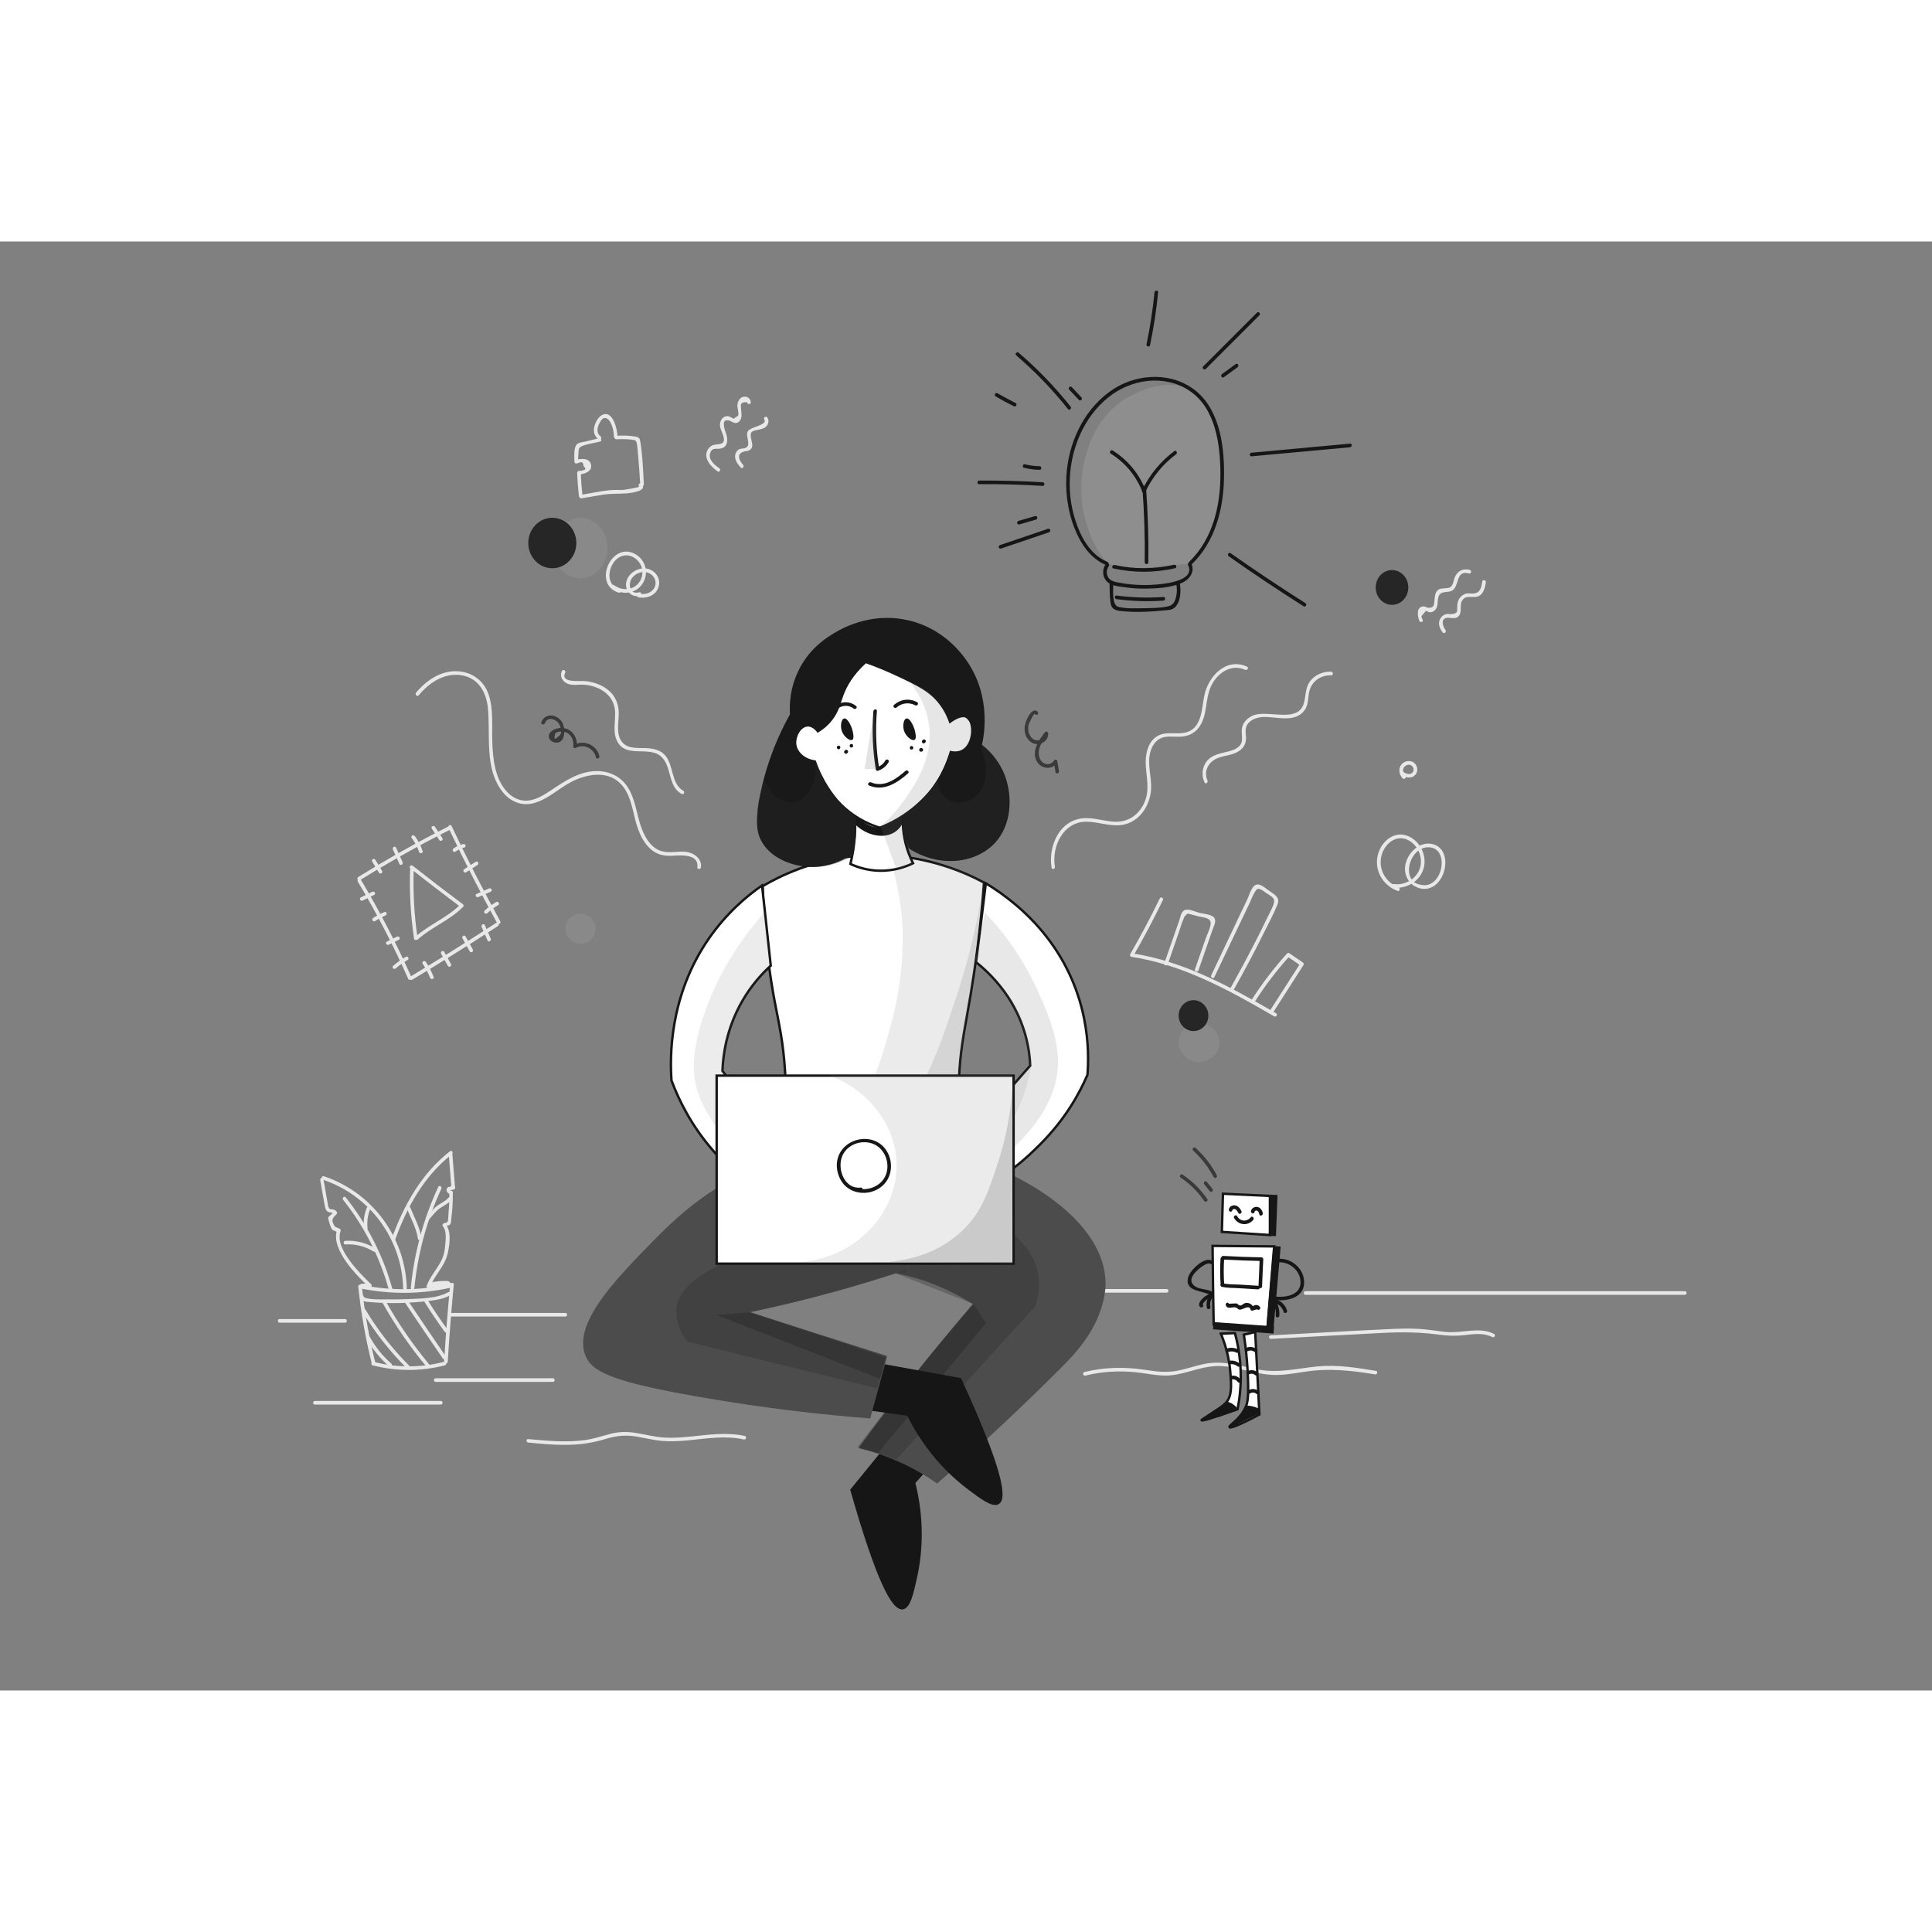<?xml version="1.0" encoding="UTF-8"?><svg version="1.1" xmlns="http://www.w3.org/2000/svg" xmlns:xlink="http://www.w3.org/1999/xlink" x="0px" y="0px" viewBox="0 0 1600 1200" style="enable-background:new 0 0 1600 1200;" xml:space="preserve" width="500px" height="500px">

<rect x="0" y="0" width="1600" height="1200" fill="#808080" stroke="none"/>

<g id="color">
	<path d="M932.9,129.8c-24.5,14.5-31.5,39.5-34.4,49.8c-0.7,2.5-8.9,33.2,5.3,65.2c4.2,9.5,8.7,19.3,18.9,24
		c5.9,2.8,11.2,2.6,32,0.8c9.7-0.8,20.2-1.8,31.4-3c7.9-10.1,21.5-30.3,25.5-58.7c0.7-5.3,8.9-68.5-25.5-85.3
		C963.6,111.5,936.5,127.6,932.9,129.8z" style="fill:#8E8E8E;"/>
	<ellipse cx="480.5" cy="253.9" rx="22.6" ry="25" style="fill:#898989;"/>
	<ellipse cx="993" cy="663.3" rx="16.8" ry="16.2" style="fill:#898989;"/>
	<ellipse cx="480.7" cy="569.2" rx="12.5" ry="12.5" style="fill:#898989;"/>
	<ellipse cx="457.4" cy="249.7" rx="19.9" ry="20.9" style="fill:#262626;"/>
	<ellipse cx="988.4" cy="641.1" rx="12.3" ry="12.8" style="fill:#262626;"/>
	<ellipse cx="1152.8" cy="286.5" rx="13.5" ry="14.4" style="fill:#262626;"/>
	<g>
		<g>
			<path d="M859.6,389.9c-2.2-3.5-5.8-0.2-7.3,2.2c-3.1,5-5.1,11.2-2.8,16.9c1.7,4.3,5.9,7.9,10.8,7.2
				c4.5-0.6,7.9-4.3,7.8-8.8c0-1.2-1.7-2.1-2.6-1.1c-5.3,6.7-11.8,16.2-6.5,24.8c3.7,5.9,12.8,6.7,16.4,0.3
				c-0.9-0.1-1.8-0.2-2.7-0.4c0.5,2.8,1,5.6,1.4,8.4c0.3,1.9,3.2,1.1,2.9-0.8c-0.5-2.8-1-5.6-1.4-8.4c-0.2-1.3-2.2-1.4-2.7-0.4
				c-1.6,2.8-5.2,3.8-8.1,2.4c-3.2-1.6-4.6-5.2-4.6-8.7c0-5.8,4.1-10.9,7.5-15.2c-0.9-0.4-1.7-0.7-2.6-1.1c0.1,3.8-3.6,6.6-7.3,5.8
				c-2.8-0.6-4.6-3-5.6-5.6c-1-2.7-0.9-5.4-0.1-8.1c0.1-0.2,4.2-9.1,4.8-8.1C858,393,860.6,391.5,859.6,389.9L859.6,389.9z" style="fill:#3A3A3A;"/>
		</g>
	</g>
	<g>
		<g>
			<path d="M451.3,398.9c2.2-6,9.5-3.4,11.8,0.8c0.8,1.4,1.2,3,1.4,4.6c0.4,3,0.1,4.2-2.5,6c-2.8,2.8-3.5,1.7-2-3.3
				c0.7-0.3,1.5-0.6,2.2-0.9c1.9-0.5,4.1-0.4,6,0.2c4.8,1.6,7.2,6.7,6.5,11.4c-0.2,1.2,1,2.4,2.2,1.7c6.5-3.7,15.1,0.4,16.6,7.7
				c0.4,1.9,3.3,1.1,2.9-0.8c-1.9-9.2-12.8-14-21-9.4c0.7,0.6,1.5,1.1,2.2,1.7c1.3-8.8-5.4-17-14.7-15.6c-3.2,0.5-8,2.5-8.4,6.3
				c-0.3,3.1,2.6,5.4,5.5,5.7c8.6,0.8,8.4-11.7,5.6-16.7c-3.8-6.8-14.3-8.5-17.3-0.1C447.7,399.9,450.6,400.7,451.3,398.9
				L451.3,398.9z" style="fill:#3A3A3A;"/>
		</g>
	</g>
	<g>
		<g>
			<path d="M977.8,775.3c7.7,5.1,14.2,11.6,19.4,19.2c1.1,1.6,3.7,0.1,2.6-1.5c-5.5-8-12.3-14.8-20.4-20.2
				C977.7,771.6,976.2,774.2,977.8,775.3L977.8,775.3z" style="fill:#3A3A3A;"/>
		</g>
	</g>
	<g>
		<g>
			<path d="M997.3,780.8c1.6,1.9,3.1,3.9,4.7,5.8c1.2,1.5,3.3-0.6,2.1-2.1c-1.6-1.9-3.1-3.9-4.7-5.8
				C998.2,777.2,996.1,779.4,997.3,780.8L997.3,780.8z" style="fill:#3A3A3A;"/>
		</g>
	</g>
	<g>
		<g>
			<path d="M988.1,752.8c6.9,6.4,12.6,13.7,17,22c0.9,1.7,3.5,0.2,2.6-1.5c-4.5-8.5-10.4-16.1-17.5-22.6
				C988.8,749.3,986.7,751.5,988.1,752.8L988.1,752.8z" style="fill:#3A3A3A;"/>
		</g>
	</g>
</g>
<g id="background">
	<g>
		<g>
			<path d="M296.7,865.4c2.2,21.7,6,43.1,11.3,64.3c0.5,1.9,3.4,1.1,2.9-0.8c-5.2-20.9-9-42.1-11.2-63.5
				C299.5,863.5,296.5,863.5,296.7,865.4L296.7,865.4z" style="fill:#E8E8E8;"/>
		</g>
	</g>
	<g>
		<g>
			<path d="M308.6,930.7c19.7,5.1,40.2,5.1,59.9,0c1.9-0.5,1.1-3.4-0.8-2.9c-19.2,5-39.1,5-58.3,0
				C307.6,927.3,306.8,930.2,308.6,930.7L308.6,930.7z" style="fill:#E8E8E8;"/>
		</g>
	</g>
	<g>
		<g>
			<path d="M370.8,927.7c1.3-21.3,3-42.6,5-63.9c0.2-1.9-2.8-1.9-3,0c-2,21.3-3.7,42.6-5,63.9
				C367.7,929.6,370.7,929.6,370.8,927.7L370.8,927.7z" style="fill:#E8E8E8;"/>
		</g>
	</g>
	<g>
		<g>
			<path d="M298.4,867c24.9,5.1,50.5,4.9,75.4-0.7c1.9-0.4,1.1-3.3-0.8-2.9c-24.3,5.4-49.4,5.7-73.8,0.7
				C297.3,863.7,296.5,866.6,298.4,867L298.4,867z" style="fill:#E8E8E8;"/>
		</g>
	</g>
	<g>
		<g>
			<path d="M298.1,874.2c0.8,4.1,6,3.9,9.2,4.2c8.1,0.7,16.3,0.9,24.4,0.7c7.8-0.2,15.6-0.8,23.4-1.7
				c6.2-0.8,12.2-1.6,17.7-4.7c1.7-0.9,0.2-3.5-1.5-2.6c-9.9,5.5-23.6,5.3-34.7,5.8c-5.5,0.2-11.1,0.3-16.6,0.2
				c-2.9-0.1-18.4,0.6-19-2.7C300.6,871.5,297.8,872.3,298.1,874.2L298.1,874.2z" style="fill:#E8E8E8;"/>
		</g>
	</g>
	<g>
		<g>
			<path d="M303.8,908.9c4.8,8.5,10.9,16,18.2,22.5c1.4,1.3,3.6-0.8,2.1-2.1c-7.2-6.3-13.1-13.6-17.7-21.9
				C305.5,905.7,302.9,907.2,303.8,908.9L303.8,908.9z" style="fill:#E8E8E8;"/>
		</g>
	</g>
	<g>
		<g>
			<path d="M299.9,885.8c10.2,17.2,22.6,33,36.8,47.2c1.4,1.4,3.5-0.8,2.1-2.1c-14-14-26.2-29.6-36.3-46.6
				C301.5,882.7,298.9,884.2,299.9,885.8L299.9,885.8z" style="fill:#E8E8E8;"/>
		</g>
	</g>
	<g>
		<g>
			<path d="M316.6,878.6c10.6,18.9,22.9,36.8,36.8,53.5c1.2,1.5,3.3-0.6,2.1-2.1c-13.7-16.5-25.9-34.2-36.3-52.9
				C318.3,875.4,315.7,876.9,316.6,878.6L316.6,878.6z" style="fill:#E8E8E8;"/>
		</g>
	</g>
	<g>
		<g>
			<path d="M335.7,879.3c10.3,15.4,20.7,30.7,31.2,46c1.1,1.6,3.7,0.1,2.6-1.5c-10.5-15.3-20.9-30.6-31.2-46
				C337.2,876.2,334.6,877.7,335.7,879.3L335.7,879.3z" style="fill:#E8E8E8;"/>
		</g>
	</g>
	<g>
		<g>
			<path d="M351.7,878.4c5.2,8.4,10.8,16.6,16.6,24.6c1.1,1.5,3.7,0,2.6-1.5c-5.8-8-11.4-16.2-16.6-24.6
				C353.3,875.3,350.7,876.8,351.7,878.4L351.7,878.4z" style="fill:#E8E8E8;"/>
		</g>
	</g>
	<g>
		<g>
			<path d="M265.2,777.4c1.2,6.9,2.4,13.9,3.7,20.8c0.4,1.9,0.7,3.9,2.3,5.1c1.1,0.9,4.7,0.8,5.4,1.8
				c0.1-0.6,0.2-1.2,0.2-1.8c-1.5,1.5-3,3-4.6,4.4c-0.4,0.4-0.5,1-0.4,1.5c0.9,2.7,1.5,6.7,3.3,9c0.9,1.2,2.5,1,3.2,1.7
				c0.6,0.6,0.4,0.2,0.1,2c-0.2,1.5-0.2,3.1,0,4.7c0.3,2.4,1,4.7,1.9,6.9c5.2,12.6,15.3,22.8,25,32.2c1.4,1.3,3.5-0.8,2.1-2.1
				c-6.2-6-12.4-12.2-17.5-19.2c-5-6.9-10.9-16.2-7.8-25c0.2-0.5,0-1.2-0.4-1.5c-1.9-1.5-3.8-0.9-5.1-3.3c-2.5-4.5-1.1-6,2.1-9.1
				c0.5-0.4,0.6-1.3,0.2-1.8c-0.8-1.2-1.4-1.6-2.7-2c-0.8-0.3-2,0-2.8-0.4c-1.7-0.9-1.7-3.1-2-4.7c-1.2-6.6-2.4-13.3-3.5-19.9
				C267.7,774.7,264.8,775.5,265.2,777.4L265.2,777.4z" style="fill:#E8E8E8;"/>
		</g>
	</g>
	<g>
		<g>
			<path d="M267.4,777c39,13,65.7,49.4,66.5,90.6c0,1.9,3,1.9,3,0c-0.8-42.5-28.4-80-68.7-93.5
				C266.4,773.5,265.6,776.4,267.4,777L267.4,777z" style="fill:#E8E8E8;"/>
		</g>
	</g>
	<g>
		<g>
			<path d="M327.3,826.6c9.7-26.9,24-52.9,46.9-70.6c1.5-1.2,0-3.8-1.5-2.6c-23.6,18.3-38.3,44.7-48.3,72.4
				C323.8,827.6,326.7,828.4,327.3,826.6L327.3,826.6z" style="fill:#E8E8E8;"/>
		</g>
	</g>
	<g>
		<g>
			<path d="M371.6,755.4c0.7,9.2,1.5,18.4,2.2,27.7c0.2,1.9,3.2,1.9,3,0c-0.7-9.2-1.5-18.4-2.2-27.7
				C374.5,753.5,371.5,753.5,371.6,755.4L371.6,755.4z" style="fill:#E8E8E8;"/>
		</g>
	</g>
	<g>
		<g>
			<path d="M375.1,782.1c-1.3,0.3-2.6,0.6-3.8,1c-1.9,0.5-1.1,3.4,0.8,2.9c1.3-0.3,2.6-0.6,3.8-1
				C377.8,784.5,377,781.7,375.1,782.1L375.1,782.1z" style="fill:#E8E8E8;"/>
		</g>
	</g>
	<g>
		<g>
			<path d="M369.8,785.8c0.4,1.9,2,3.1,3.8,3.3c0.8,0.1,1.5-0.7,1.5-1.5c0-0.9-0.7-1.4-1.5-1.5c0.3,0,0,0-0.1,0
				c-0.1,0-0.3-0.1-0.1,0c-0.1-0.1-0.2-0.1-0.3-0.2c-0.2-0.1,0.2,0.2-0.1-0.1c-0.1-0.1-0.1-0.1-0.2-0.2c0.2,0.2,0,0,0-0.1
				c-0.1-0.1-0.1-0.3-0.1-0.1c0-0.1-0.1-0.3-0.1-0.4c-0.2-0.8-1.1-1.3-1.8-1C370,784.2,369.6,785,369.8,785.8L369.8,785.8z" style="fill:#E8E8E8;"/>
		</g>
	</g>
	<g>
		<g>
			<path d="M372.1,788c0.1,5.7-0.1,11.3-0.7,16.9c-0.2,1.8,0.1,6-1.1,7.4c-0.1,0.1-1.9,0.4-2.3,0.7
				c-1.5,1.2,0.6,3.3,2.1,2.1c0.5-0.4,1.7,0,2.5-0.9c1.2-1.2,1-4,1.2-5.4c0.9-6.9,1.3-13.9,1.2-20.9
				C375.1,786.1,372.1,786.1,372.1,788L372.1,788z" style="fill:#E8E8E8;"/>
		</g>
	</g>
	<g>
		<g>
			<path d="M366.8,815.6c3.2,3.8,2.3,10.1,2,14.7c-0.4,5.3-1.3,10.2-3.9,14.8c-3.7,6.8-8.9,12.5-11.6,19.9
				c-0.7,1.8,2.2,2.6,2.9,0.8c3.6-9.7,11.9-16.9,14.4-27.1c1.8-7.3,3.5-19-1.7-25.2C367.7,812.1,365.6,814.2,366.8,815.6
				L366.8,815.6z" style="fill:#E8E8E8;"/>
		</g>
	</g>
	<g>
		<g>
			<path d="M343.2,866.4c2.8-28.4,10.3-56.1,22.3-81.9c0.8-1.7-1.8-3.3-2.6-1.5c-12.2,26.4-19.9,54.5-22.7,83.5
				C340,868.4,343,868.3,343.2,866.4L343.2,866.4z" style="fill:#E8E8E8;"/>
		</g>
	</g>
	<g>
		<g>
			<path d="M284.2,793.7c17.5,22,30.3,47.3,37.8,74.3c0.5,1.9,3.4,1.1,2.9-0.8c-7.7-27.6-20.8-53.2-38.6-75.6
				C285.1,790.1,283,792.2,284.2,793.7L284.2,793.7z" style="fill:#E8E8E8;"/>
		</g>
	</g>
	<g>
		<g>
			<path d="M286.1,830.6c8.4-0.5,16.2,1.5,23.3,5.9c1.6,1,3.2-1.6,1.5-2.6c-7.5-4.6-16-6.8-24.8-6.3
				C284.1,827.7,284.1,830.7,286.1,830.6L286.1,830.6z" style="fill:#E8E8E8;"/>
		</g>
	</g>
	<g>
		<g>
			<path d="M304.4,817.2c-0.6-5.5,0.1-10.8,2.2-16c0.7-1.8-2.2-2.6-2.9-0.8c-2.2,5.4-2.9,11-2.3,16.8
				C301.6,819.1,304.6,819.1,304.4,817.2L304.4,817.2z" style="fill:#E8E8E8;"/>
		</g>
	</g>
	<g>
		<g>
			<path d="M336.8,800.6c3.3,8.1,8.1,16.7,9.3,25.3c0.3,1.9,3.2,1.1,2.9-0.8c-1.3-8.7-6.1-17.3-9.3-25.3
				C339,798,336.1,798.8,336.8,800.6L336.8,800.6z" style="fill:#E8E8E8;"/>
		</g>
	</g>
	<g>
		<g>
			<path d="M355.2,810.1c2.9-3.3,5.7-7.2,9.4-9.7c3.1-2.1,6.5-3.5,8.9-6.4c1.2-1.5-0.9-3.6-2.1-2.1
				c-2.6,3.1-6.4,4.4-9.5,6.8c-3.4,2.6-6,6.1-8.8,9.3C351.8,809.5,353.9,811.6,355.2,810.1L355.2,810.1z" style="fill:#E8E8E8;"/>
		</g>
	</g>
	<g>
		<g>
			<path d="M356.2,865.4c4.8-1.3,9.7-1.8,14.7-1.5c1.9,0.1,1.9-2.9,0-3c-5.3-0.3-10.4,0.2-15.5,1.6
				C353.6,863,354.3,865.9,356.2,865.4L356.2,865.4z" style="fill:#E8E8E8;"/>
		</g>
	</g>
	<g>
		<g>
			<path d="M355.8,866.6c5.6,0.5,11-0.2,16.4-1.9c1.8-0.6,1-3.5-0.8-2.9c-5.1,1.6-10.3,2.2-15.6,1.8
				C353.9,863.5,353.9,866.5,355.8,866.6L355.8,866.6z" style="fill:#E8E8E8;"/>
		</g>
	</g>
	<g>
		<g>
			<path d="M299.7,866.1c1.3,0,2.5,0,3.8,0c1.9,0,1.9-3,0-3c-1.3,0-2.5,0-3.8,0C297.8,863.1,297.8,866.1,299.7,866.1
				L299.7,866.1z" style="fill:#E8E8E8;"/>
		</g>
	</g>
	<g>
		<g>
			<path d="M373,890.3c31.7,0,63.5,0,95.2,0c1.9,0,1.9-3,0-3c-31.7,0-63.5,0-95.2,0C371.1,887.3,371.1,890.3,373,890.3
				L373,890.3z" style="fill:#E8E8E8;"/>
		</g>
	</g>
	<g>
		<g>
			<path d="M909.6,870.5c18.9,0,37.7,0,56.6,0c1.9,0,1.9-3,0-3c-18.9,0-37.7,0-56.6,0
				C907.7,867.5,907.7,870.5,909.6,870.5L909.6,870.5z" style="fill:#E8E8E8;"/>
		</g>
	</g>
	<g>
		<g>
			<path d="M1081.2,872.3c81.5,0,163,0,244.5,0c23.2,0,46.4,0,69.6,0c1.9,0,1.9-3,0-3c-81.5,0-163,0-244.5,0
				c-23.2,0-46.4,0-69.6,0C1079.3,869.3,1079.3,872.3,1081.2,872.3L1081.2,872.3z" style="fill:#E8E8E8;"/>
		</g>
	</g>
	<g>
		<g>
			<path d="M960.5,544c-7.6,15.7-15.8,31.1-24.5,46.2c-0.4,0.8-0.1,2.1,0.9,2.2c42.9,6.5,81.3,27.8,118.3,49.3
				c1.7,1,3.2-1.6,1.5-2.6c-37.3-21.6-75.9-43-119.1-49.6c0.3,0.7,0.6,1.5,0.9,2.2c8.8-15.1,16.9-30.5,24.5-46.2
				C963.9,543.8,961.4,542.2,960.5,544L960.5,544z" style="fill:#E8E8E8;"/>
		</g>
	</g>
	<g>
		<g>
			<path d="M967.1,598.5c3-8.6,6-17.3,9-25.9c1.3-3.6,2.2-7.6,3.9-11.1c0.4-2.1,1.7-3.7,3.7-4.9
				c1.2,0.3,2.4,0.6,3.6,0.9c1.8,0.5,3.6,0.9,5.3,1.4c4.1,1,10.7,1,10,6.5c-0.5,3.9-2.8,8.1-4.1,11.9c-3,8.5-5.9,17-8.9,25.5
				c-0.6,1.8,2.3,2.6,2.9,0.8c3.9-11.2,7.8-22.5,11.7-33.7c0.9-2.6,3.4-7,1.4-9.8c-2.2-3-8.8-3.2-12.2-4.1
				c-3.3-0.8-9.1-3.8-12.5-2.2c-2.9,1.3-3.5,6.3-4.4,8.8c-4.1,11.7-8.2,23.5-12.3,35.2C963.6,599.5,966.5,600.3,967.1,598.5
				L967.1,598.5z" style="fill:#E8E8E8;"/>
		</g>
	</g>
	<g>
		<g>
			<path d="M1005.7,609.2c6.4-13.5,12.9-27.1,19.3-40.6c3.2-6.8,6.4-13.5,9.7-20.3c1.5-3.1,2.7-6.8,4.6-9.7
				c1.6-2.5,2-3.1,4.8-2c1.5,0.6,3.3,2.1,4.6,3c1.7,1.2,4.4,2.5,5.6,4.1c1.5,1.9,0.9,3.9,0,6.3c-1.2,3.2-3,6.3-4.5,9.4
				c-3.3,6.8-6.6,13.6-10.1,20.4c-6.6,12.9-13.5,25.7-20.6,38.4c-1,1.7,1.6,3.2,2.6,1.5c8.7-15.4,17-31,24.8-46.8
				c3.9-7.8,8.2-15.8,11.5-23.9c2.3-5.9-2.7-8.3-7.1-11.4c-3.5-2.4-9-7.9-12.8-3.4c-2.4,2.8-3.7,7.5-5.3,10.9
				c-2,4.1-3.9,8.2-5.9,12.4c-8,16.8-16,33.6-23.9,50.4C1002.3,609.4,1004.9,611,1005.7,609.2L1005.7,609.2z" style="fill:#E8E8E8;"/>
		</g>
	</g>
	<g>
		<g>
			<path d="M1038.9,630c8.6-13.5,18.3-26.3,29-38.1c-0.6,0.1-1.2,0.2-1.8,0.2c3.8,2.6,7.5,5.1,11.3,7.7
				c-0.2-0.7-0.4-1.4-0.5-2.1c-8.5,13.3-17,26.5-25.5,39.8c-1,1.6,1.5,3.1,2.6,1.5c8.5-13.3,17-26.5,25.5-39.8
				c0.5-0.7,0.1-1.6-0.5-2.1c-3.8-2.6-7.5-5.1-11.3-7.7c-0.5-0.4-1.4-0.2-1.8,0.2c-10.9,12.1-20.8,25-29.5,38.7
				C1035.3,630.2,1037.9,631.7,1038.9,630L1038.9,630z" style="fill:#E8E8E8;"/>
		</g>
	</g>
	<g>
		<g>
			<path d="M1158.2,534.9c-10-3.8-16.3-13.8-14.5-24.5c1.8-10.9,12.5-20.6,23.5-14.1c7.6,4.5,11.5,14.7,8.6,23
				c-3,8.9-12.8,14.2-21.9,12.8c-1.9-0.3-2.7,2.6-0.8,2.9c10.7,1.6,22-4.3,25.6-14.9c3.6-10.6-2.2-23.4-12.6-27.7
				c-12.2-5-23.3,5.5-25.4,17.2c-2.2,12.4,5.1,23.8,16.6,28.2C1159.2,538.5,1160,535.6,1158.2,534.9L1158.2,534.9z" style="fill:#E8E8E8;"/>
		</g>
	</g>
	<g>
		<g>
			<path d="M1178.7,533c-19.9-0.6-12.4-32.5,5.2-31.3c17.6,1.3,10.4,37.2-8.9,30.6c-1.8-0.6-2.6,2.3-0.8,2.9
				c22.3,7.6,32.3-33,11-36.4c-10.4-1.7-19.8,8.1-21.4,17.8c-1.6,9.6,4.9,19,14.9,19.3C1180.6,536.1,1180.6,533.1,1178.7,533
				L1178.7,533z" style="fill:#E8E8E8;"/>
		</g>
	</g>
	<g>
		<g>
			<path d="M1163.8,442.5c-1.7-1.8-2.5-4.7-1.2-6.9c1.3-2.1,4.5-3.1,6.5-1.5c1.8,1.4,2.2,4.4,0.5,5.9
				c-2,1.8-5.2,0.9-7.1-0.6c-1.5-1.2-3.6,0.9-2.1,2.1c3.1,2.4,7.9,3.6,11.2,0.7c3-2.7,2.7-7.7-0.3-10.3c-3.1-2.7-8-1.9-10.6,1.1
				c-2.9,3.4-2.1,8.5,0.9,11.6C1163,446,1165.1,443.9,1163.8,442.5L1163.8,442.5z" style="fill:#E8E8E8;"/>
		</g>
	</g>
	<g>
		<g>
			<path d="M873.6,517.8c-2.8-17,7.1-37.5,26.3-37.3c9.8,0.1,19.3,4.1,29.2,2.7c7-1,13-5,17.2-10.5
				c4.2-5.5,6.6-12.4,7-19.3c0.5-10.2-3.4-20.6-0.6-30.7c1.4-5.1,4.4-9.8,9.5-11.7c4.9-1.7,10.2-0.7,15.3-0.9
				c7.4-0.3,13.2-3.5,16.9-10c5.2-9.1,4-20,7.6-29.6c4.3-11.6,16.4-21.5,29.2-15.8c1.7,0.8,3.3-1.8,1.5-2.6
				c-17.4-7.8-31.9,7.9-35.3,23.7c-2.2,10.3-1.8,26.3-14.1,30.4c-8.6,2.9-18.3-1.6-26.2,4.3c-6.5,4.8-8.4,13.6-8.3,21.3
				c0.3,11.3,3.8,22.3-1.2,33.1c-4.6,10.2-13.7,16.3-25,15.6c-10-0.6-19.9-4.7-30-2.1c-17.1,4.3-24.4,24.5-21.7,40.3
				C871.1,520.4,874,519.6,873.6,517.8L873.6,517.8z" style="fill:#E8E8E8;"/>
		</g>
	</g>
	<g>
		<g>
			<path d="M1000,446.5c-3.7-8.4,1.4-16.4,9.5-19.1c5.9-2,12.4-2.1,17.5-6.1c4-3.1,5.3-7,4.8-12
				c-0.5-4.7-0.5-8.4,3.2-11.6c3.1-2.7,7.2-3.7,11.2-3.9c11-0.4,26.1,5.2,34.1-5.5c3.7-5,2.6-11.2,4.3-16.8
				c2.3-7.8,9.8-12.6,17.8-12.2c1.9,0.1,1.9-2.9,0-3c-6.1-0.3-12,2-16.2,6.4c-5.2,5.5-4.5,11.7-6.1,18.6c-4.3,18.9-30.6,5.6-43,11.5
				c-4.6,2.2-8.3,6.1-8.7,11.3c-0.5,6.1,2.3,11.1-3.9,15.3c-3.3,2.2-7.1,2.9-10.9,3.8c-6.3,1.5-12.5,3.4-15.7,9.5
				c-2.6,4.8-2.6,10.3-0.4,15.2C998.2,449.8,1000.7,448.2,1000,446.5L1000,446.5z" style="fill:#E8E8E8;"/>
		</g>
	</g>
	<g>
		<g>
			<path d="M1178.2,313.3c-0.4-0.9-0.8-1.9-1.1-2.9c1.3-1.5,2.5-3,3.8-4.5c0.4-0.1,2.2,1.1,2.8,1.1
				c1.5,0.2,2.8-0.2,4-1.1c3.7-2.9,2.4-7.5,3.5-11.4c1.8-6.7,9.7-2.1,13.3-7.1c3.6-4.9,2.3-15.3,11.9-12.5c1.9,0.5,2.7-2.4,0.8-2.9
				c-5.5-1.6-10.5,1-12.5,6.3c-0.6,1.5-0.8,3.2-1.4,4.7c-1.3,3.5-2.7,4-6.5,4.2c-2.8,0.2-5,0-6.9,2.4c-1.6,2.1-1.6,4.8-1.9,7.3
				c-0.3,3.7,0,6.8-5.5,6.4c-1.1-0.1-2-1.1-3.2-1.1c-6.6-0.1-5.5,8-3.9,11.9C1176,315.9,1179,315.1,1178.2,313.3L1178.2,313.3z" style="fill:#E8E8E8;"/>
		</g>
	</g>
	<g>
		<g>
			<path d="M1197,321.6c-1.6-2.1-4.3-8.2,0.4-9.8c1.7-0.6,3.9,0.1,5.7,0.1c1.6,0,3,0,4.3-1.1c4-3.2,1.1-8.9,3.2-12.9
				c3.4-6.5,10.2-1.4,15-4.8c3.4-2.4,4.3-7,4.9-10.8c0.3-1.9-2.6-2.7-2.9-0.8c-0.7,4.5-1.5,9.5-7.1,10c-2.9,0.3-5.1-0.7-7.8,0.6
				c-4.4,2.1-5.8,6-5.9,10.5c-0.1,3.8,0.8,5.7-5.6,6c-0.8,0-1.6-0.2-2.4-0.2c-2.3,0.2-4.3,1.4-5.6,3.3c-2.8,4-1.2,8.6,1.6,12.1
				C1196.1,325.3,1198.2,323.1,1197,321.6L1197,321.6z" style="fill:#E8E8E8;"/>
		</g>
	</g>
	<g>
		<g>
			<path d="M346.8,375.8c8.3-10,20.1-18.2,33.7-16.8c14.8,1.5,22.1,13.3,23.5,27.1c2.4,22.9-3.2,50.3,12.3,69.8
				c6.1,7.7,15.2,11.8,25,9.4c11.8-2.8,21-12.1,31.5-17.6c12.4-6.5,29.5-10,40.7,0.9c8.2,8,10,20.2,12.7,30.8
				c2.5,9.6,6.8,20.2,15.4,25.9c5.2,3.4,10.9,3.7,16.9,3.3c6.7-0.5,20.4-0.9,19,9.6c-0.2,1.9,2.8,1.9,3,0c0.5-4.1-1.4-7.4-4.7-9.8
				c-5.2-3.8-11.2-3.2-17.3-2.8c-6.9,0.5-12.8-0.1-18.1-5c-4.8-4.4-7.7-10.6-9.8-16.7c-3.5-10.5-4.5-22-10.5-31.6
				c-5.9-9.5-16.1-14.1-27.1-13.7c-13.9,0.5-25.6,8.5-36.7,15.9c-5.3,3.5-11,7.2-17.5,8.3c-7.8,1.3-14.7-2.1-19.7-7.9
				c-9.4-11-10.9-26.7-11.4-40.5c-0.5-12.9,1.2-26.9-3.1-39.4c-3.9-11.4-13.8-18.5-25.7-19.1c-13.8-0.7-25.9,7.6-34.4,17.8
				C343.4,375.2,345.5,377.3,346.8,375.8L346.8,375.8z" style="fill:#E8E8E8;"/>
		</g>
	</g>
	<g>
		<g>
			<path d="M296.3,530.1c15.6,26,29.5,52.9,41.8,80.6c0.8,1.8,3.4,0.2,2.6-1.5c-12.3-27.7-26.3-54.6-41.8-80.6
				C297.9,526.9,295.3,528.4,296.3,530.1L296.3,530.1z" style="fill:#E8E8E8;"/>
		</g>
	</g>
	<g>
		<g>
			<path d="M298.2,528.9c24.3-15.1,49.3-29.2,75-42c1.7-0.9,0.2-3.5-1.5-2.6c-25.6,12.8-50.6,26.9-75,42
				C295,527.4,296.5,530,298.2,528.9L298.2,528.9z" style="fill:#E8E8E8;"/>
		</g>
	</g>
	<g>
		<g>
			<path d="M371.4,485.6c12.7,26.7,26.1,53,40.3,78.9c0.9,1.7,3.5,0.2,2.6-1.5c-14.2-25.9-27.7-52.2-40.3-78.9
				C373.1,482.3,370.6,483.8,371.4,485.6L371.4,485.6z" style="fill:#E8E8E8;"/>
		</g>
	</g>
	<g>
		<g>
			<path d="M341.5,611.3c23.9-14.4,47.5-29.2,70.9-44.4c1.6-1,0.1-3.6-1.5-2.6c-23.4,15.2-47,30-70.9,44.4
				C338.4,609.7,339.9,612.3,341.5,611.3L341.5,611.3z" style="fill:#E8E8E8;"/>
		</g>
	</g>
	<g>
		<g>
			<path d="M339.6,520.1c-0.6,19.2,0.5,38.3,3.3,57.3c0.3,1.9,3.2,1.1,2.9-0.8c-2.8-18.7-3.8-37.6-3.2-56.5
				C342.7,518.2,339.7,518.2,339.6,520.1L339.6,520.1z" style="fill:#E8E8E8;"/>
		</g>
	</g>
	<g>
		<g>
			<path d="M339.7,519.1c13.9,10.9,27.8,21.6,41.9,32.2c1.5,1.2,3-1.4,1.5-2.6c-13.9-10.4-27.7-21-41.3-31.7
				C340.3,515.8,338.2,517.9,339.7,519.1L339.7,519.1z" style="fill:#E8E8E8;"/>
		</g>
	</g>
	<g>
		<g>
			<path d="M346,578c11.5-10.3,26.5-15.8,37.4-26.9c1.4-1.4-0.8-3.5-2.1-2.1c-10.9,11-25.8,16.6-37.4,26.9
				C342.4,577.1,344.6,579.2,346,578L346,578z" style="fill:#E8E8E8;"/>
		</g>
	</g>
	<g>
		<g>
			<path d="M300.3,545.8c3.2-1.6,6.4-3.1,9.6-4.7c1.7-0.8,0.2-3.4-1.5-2.6c-3.2,1.6-6.4,3.1-9.6,4.7
				C297.1,544.1,298.6,546.6,300.3,545.8L300.3,545.8z" style="fill:#E8E8E8;"/>
		</g>
	</g>
	<g>
		<g>
			<path d="M310.6,562.8c2.7-1.8,5.6-3.3,8.6-4.6c1.8-0.7,1-3.6-0.8-2.9c-3.3,1.4-6.4,3-9.4,4.9
				C307.5,561.3,309,563.9,310.6,562.8L310.6,562.8z" style="fill:#E8E8E8;"/>
		</g>
	</g>
	<g>
		<g>
			<path d="M321.9,582.4c2.8-1.4,5.6-2.8,8.4-4.1c1.7-0.9,0.2-3.4-1.5-2.6c-2.8,1.4-5.6,2.8-8.4,4.1
				C318.7,580.6,320.2,583.2,321.9,582.4L321.9,582.4z" style="fill:#E8E8E8;"/>
		</g>
	</g>
	<g>
		<g>
			<path d="M327.7,602c3.1-2.7,6.3-5,9.9-7c1.7-1,0.2-3.5-1.5-2.6c-3.7,2.1-7.2,4.6-10.5,7.5
				C324.1,601.2,326.2,603.3,327.7,602L327.7,602z" style="fill:#E8E8E8;"/>
		</g>
	</g>
	<g>
		<g>
			<path d="M377.1,505.3c2.3-1.6,4.7-2.7,7.4-3.4c1.9-0.5,1.1-3.3-0.8-2.9c-2.9,0.7-5.7,1.9-8.2,3.7
				C374,503.8,375.5,506.4,377.1,505.3L377.1,505.3z" style="fill:#E8E8E8;"/>
		</g>
	</g>
	<g>
		<g>
			<path d="M386,522.4c3.2-2,6.4-4,9.5-6.1c1.6-1,0.1-3.6-1.5-2.6c-3.2,2-6.4,4-9.5,6.1
				C382.8,520.9,384.3,523.5,386,522.4L386,522.4z" style="fill:#E8E8E8;"/>
		</g>
	</g>
	<g>
		<g>
			<path d="M396.2,542.9c3.4-1.5,6.9-3,10.3-4.5c1.8-0.8,0.2-3.4-1.5-2.6c-3.4,1.5-6.9,3-10.3,4.5
				C392.9,541.1,394.5,543.7,396.2,542.9L396.2,542.9z" style="fill:#E8E8E8;"/>
		</g>
	</g>
	<g>
		<g>
			<path d="M403.5,556.3c2.7-2.6,5.7-4.8,9-6.7c1.7-0.9,0.2-3.5-1.5-2.6c-3.5,2-6.7,4.3-9.6,7.1
				C400,555.5,402.1,557.6,403.5,556.3L403.5,556.3z" style="fill:#E8E8E8;"/>
		</g>
	</g>
	<g>
		<g>
			<path d="M350,598.1c2.5,3.7,4.6,7.6,6.2,11.7c0.7,1.8,3.6,1,2.9-0.8c-1.7-4.4-3.8-8.6-6.5-12.5
				C351.5,595,348.9,596.5,350,598.1L350,598.1z" style="fill:#E8E8E8;"/>
		</g>
	</g>
	<g>
		<g>
			<path d="M365.3,589.8c1.9,3.4,3.7,6.7,5.6,10.1c0.9,1.7,3.5,0.2,2.6-1.5c-1.9-3.4-3.7-6.7-5.6-10.1
				C367,586.6,364.4,588.1,365.3,589.8L365.3,589.8z" style="fill:#E8E8E8;"/>
		</g>
	</g>
	<g>
		<g>
			<path d="M383,577.1c2,3.6,4,7.2,6,10.8c0.9,1.7,3.5,0.2,2.6-1.5c-2-3.6-4-7.2-6-10.8
				C384.7,573.9,382.1,575.4,383,577.1L383,577.1z" style="fill:#E8E8E8;"/>
		</g>
	</g>
	<g>
		<g>
			<path d="M398.9,567.6c1.6,3.8,3.2,7.6,4.9,11.3c0.8,1.8,3.3,0.2,2.6-1.5c-1.6-3.8-3.2-7.6-4.9-11.3
				C400.7,564.4,398.1,565.9,398.9,567.6L398.9,567.6z" style="fill:#E8E8E8;"/>
		</g>
	</g>
	<g>
		<g>
			<path d="M308.2,513.5c1.9,3.1,3.7,6.2,5.6,9.2c1,1.7,3.6,0.1,2.6-1.5c-1.9-3.1-3.7-6.2-5.6-9.2
				C309.8,510.4,307.2,511.9,308.2,513.5L308.2,513.5z" style="fill:#E8E8E8;"/>
		</g>
	</g>
	<g>
		<g>
			<path d="M325.4,503.5c1.8,4,3.6,8,5.4,12c0.8,1.8,3.4,0.2,2.6-1.5c-1.8-4-3.6-8-5.4-12
				C327.1,500.2,324.6,501.7,325.4,503.5L325.4,503.5z" style="fill:#E8E8E8;"/>
		</g>
	</g>
	<g>
		<g>
			<path d="M340.9,493.9c2.7,3.6,4.8,7.5,6.2,11.7c0.6,1.8,3.5,1,2.9-0.8c-1.5-4.5-3.6-8.7-6.5-12.4
				C342.4,490.9,339.8,492.3,340.9,493.9L340.9,493.9z" style="fill:#E8E8E8;"/>
		</g>
	</g>
	<g>
		<g>
			<path d="M357.6,486.2c2.1,3.2,4.1,6.3,6.2,9.5c1,1.6,3.6,0.1,2.6-1.5c-2.1-3.2-4.1-6.3-6.2-9.5
				C359.1,483.1,356.5,484.6,357.6,486.2L357.6,486.2z" style="fill:#E8E8E8;"/>
		</g>
	</g>
	<g>
		<g>
			<path d="M513.1,287.9c-9.7-3-10.2-13.3-5.6-21c4.5-7.5,13.2-9.5,20-3.3c5.6,5.2,6.1,14.1,0.9,19.8
				c-5.2,5.8-13.7,5.7-19.7,1.3c-1.5-1.2-3,1.4-1.5,2.6c7.6,5.6,18.7,4.7,24.4-3.2c5.9-8,3.8-19.2-4.5-24.6
				c-20-12.9-37.2,24.3-14.8,31.3C514.2,291.4,515,288.5,513.1,287.9L513.1,287.9z" style="fill:#E8E8E8;"/>
		</g>
	</g>
	<g>
		<g>
			<path d="M529.2,290.5c-7.5,2.3-9.3-6.7-6-11.5c2.7-3.9,8-6.2,12.8-4.9c4.6,1.2,7.9,5.9,6.7,10.6
				c-1.5,5.9-7.7,8-13.2,7.1c-1.9-0.3-2.7,2.6-0.8,2.9c7.4,1.3,15.4-1.9,17-9.9c1.4-6.9-4-13.2-10.7-14c-7.4-0.9-15.5,4.5-16.5,12.1
				c-0.9,6.6,5.1,12.5,11.7,10.4C531.9,292.8,531.1,289.9,529.2,290.5L529.2,290.5z" style="fill:#E8E8E8;"/>
		</g>
	</g>
	<g>
		<g>
			<path d="M465.4,355.6c-2.4,4.9,1,9.8,6,11.1c3.8,1,7.8,0.1,11.7,0.3c4.2,0.2,8.4,1.2,12.2,2.9
				c8.4,3.8,13.8,10.7,14.1,20c0.3,7.8-2,15.9,1.4,23.3c7.2,15.6,27,3.7,37.2,13.8c8.5,8.5,5,24,16.4,30.5c1.7,1,3.2-1.6,1.5-2.6
				c-10.2-5.8-7.8-20.9-15-29.3c-3.8-4.4-9.3-5.6-14.9-6c-6.8-0.4-15.6,1-20.6-4.8c-5.8-6.8-2.7-17-3-25c-0.2-6.3-2.3-12-6.7-16.5
				c-3.9-3.9-9-6.6-14.3-8c-2.7-0.7-5.5-1.2-8.3-1.3c-3.6-0.2-19.2,1.6-15-6.9C468.9,355.4,466.3,353.9,465.4,355.6L465.4,355.6z" style="fill:#E8E8E8;"/>
		</g>
	</g>
	<g>
		<g>
			<path d="M231.6,895.4c18.1,0,36.1,0,54.2,0c1.9,0,1.9-3,0-3c-18.1,0-36.1,0-54.2,0
				C229.6,892.4,229.6,895.4,231.6,895.4L231.6,895.4z" style="fill:#E8E8E8;"/>
		</g>
	</g>
	<g>
		<g>
			<path d="M260.8,963.2c34.8,0,69.5,0,104.3,0c1.9,0,1.9-3,0-3c-34.8,0-69.5,0-104.3,0
				C258.8,960.2,258.8,963.2,260.8,963.2L260.8,963.2z" style="fill:#E8E8E8;"/>
		</g>
	</g>
	<g>
		<g>
			<path d="M360.9,944.4c32.3,0,64.7,0,97,0c1.9,0,1.9-3,0-3c-32.3,0-64.7,0-97,0C358.9,941.4,358.9,944.4,360.9,944.4
				L360.9,944.4z" style="fill:#E8E8E8;"/>
		</g>
	</g>
	<g>
		<g>
			<path d="M898.8,939.2c16.3-4,32.7-4.4,49.3-1.8c7,1.1,14.1,2.2,21.2,1.6c6.9-0.6,13.6-2.7,20.3-4.5
				c7.6-2.1,15.2-3.7,23.2-3.1c8.2,0.6,16.1,2.9,24.1,4.7c6.9,1.6,13.9,2.7,21,2.6c7.5-0.2,14.9-1.5,22.2-2.6
				c20-3.2,38.8-1.2,58.6,2.1c1.9,0.3,2.7-2.6,0.8-2.9c-16-2.6-32.1-5.3-48.4-3.7c-17,1.7-32.8,5.9-50,2.4
				c-14.4-2.9-28.1-7.4-42.9-4.6c-7.9,1.5-15.4,4.3-23.3,5.8c-8.8,1.7-17.3,0.7-26.1-0.7c-17.1-2.6-34-2.4-50.9,1.8
				C896.2,936.8,897,939.7,898.8,939.2L898.8,939.2z" style="fill:#E8E8E8;"/>
		</g>
	</g>
	<g>
		<g>
			<path d="M1052.4,908.8c31.4-1.7,62.8-3.4,94.2-5c15.5-0.8,30.5-0.5,45.9,1.6c6.9,0.9,13.5,1.1,20.4,0.3
				c7.7-0.9,15.7-2.1,22.9,1.6c1.7,0.9,3.2-1.7,1.5-2.6c-12.2-6.2-26.3-0.4-39.4-1.6c-7.8-0.7-15.4-2.2-23.2-2.6
				c-8.1-0.4-16.2-0.2-24.3,0.2c-32.7,1.5-65.4,3.5-98.1,5.2C1050.5,905.9,1050.5,908.9,1052.4,908.8L1052.4,908.8z" style="fill:#E8E8E8;"/>
		</g>
	</g>
	<g>
		<g>
			<path d="M437.5,994.7c14.8,1.4,29.7,2.8,44.5,1.1c6.9-0.8,13.5-2.3,20.2-4.3c8.7-2.6,16.5-3.3,25.5-1.7
				c6.9,1.2,13.7,2.9,20.6,3.5c7.3,0.6,14.6,0.2,21.9-0.5c15.3-1.5,30.6-4.1,45.8-0.7c1.9,0.4,2.7-2.5,0.8-2.9
				c-14.6-3.2-29.2-1.1-43.9,0.4c-7.3,0.7-14.6,1.4-21.9,1c-8.3-0.4-16.3-2.6-24.4-3.9c-6.8-1.1-13.3-1.1-20,0.5
				c-7.2,1.8-14,4.2-21.4,5.3c-15.8,2.3-31.9,0.7-47.7-0.7C435.5,991.5,435.6,994.5,437.5,994.7L437.5,994.7z" style="fill:#E8E8E8;"/>
		</g>
	</g>
	<g>
		<g>
			<path d="M595.7,187.8c-3.9-2.7-9.2-7-7.6-12.4c1.7-5.6,5.9-2.9,9.8-4.2c5.2-1.7,4.9-8,3.4-12.1
				c-1.5-4-4.7-13.7,3.6-10.4c1.9,0.8,3.3,2.1,5.5,1.4c2-0.6,3-2.4,3.5-4.3c0.4-1.7,0.1-3.5,0-5.3c-0.2-1.2-0.3-2.5-0.3-3.7
				c-0.4-2.9,1.4-4.1,5.2-3.6c0.1,1.9,3.1,1.9,3,0c-0.2-2.8-2.3-4.8-5.3-4.7c-3.5,0.1-5.4,3.5-5.8,6.7c-0.3,2.2,1.5,7.3,0.5,9.1
				c-1.2,0.8-2.4,1.7-3.7,2.5c-0.5-0.3-1-0.6-1.5-0.9c-0.9-0.3-1.6-0.9-2.5-1.1c-3.1-0.7-5.6,1.2-6.7,4c-1.9,4.8,1.5,8.8,2.5,13.3
				c1.3,6.2-3.4,5.5-7.5,6.2c-1.8,0.3-3.3,1.2-4.5,2.5c-6.3,7.3,1,15.4,7,19.6C595.8,191.5,597.3,188.9,595.7,187.8L595.7,187.8z" style="fill:#E8E8E8;"/>
		</g>
	</g>
	<g>
		<g>
			<path d="M615.4,185c-3.3-3.8-5.8-9,0.6-11c1.6-0.5,3.4-0.3,4.9-1.3c3.3-2.3,1.9-5.4,1.3-8.6c-0.3-1.8-1-4.2,0.1-6
				c0.8-1.3,3.7-1.8,5.2-2.1c2.1-0.5,4.3-0.8,6.1-2c2.7-1.9,3.7-5.3,1.9-8.2c-1-1.6-3.6-0.1-2.6,1.5c3,4.8-11,6.1-13.4,9.6
				c-2.8,4.1,3.1,11.3-1.8,13.9c-1.9,1-4.3,0.3-6.1,1.6c-1.3,0.9-2.2,2.3-2.6,3.8c-1.1,4.3,1.8,8,4.4,11
				C614.6,188.6,616.7,186.5,615.4,185L615.4,185z" style="fill:#E8E8E8;"/>
		</g>
	</g>
	<g>
		<g>
			<path d="M497.3,161.3c-2.6-1.8-2.9-5-2.1-7.8c0.5-1.9,2.9-7.1,5.2-7.3c3.8-0.4,5.7,4.4,6.7,7.2
				c0.9,2.7,1.2,5.4,1.3,8.2c0,1.9,3,1.9,3,0c-0.1-5.6-3.8-22.8-13-17.8c-3.5,1.9-6.1,7.4-6.5,11.2c-0.4,3.6,1,6.8,3.9,8.9
				C497.3,165,498.8,162.4,497.3,161.3L497.3,161.3z" style="fill:#E8E8E8;"/>
		</g>
	</g>
	<g>
		<g>
			<path d="M496.1,162.9c-3.6,0.9-7.2,1.8-10.9,2.7c-2.1,0.5-5.7,0.7-7.4,2.3c-2.9,2.7-2.1,11-2.1,14.5
				c0,1,1,1.7,1.9,1.4c0.5-0.1,1-0.3,1.6-0.4c2.6-1.4,3.9-0.5,4,2.5c2,2,2,3.2,0,3.4c-1.2,0.5-2.4,0.7-3.7,0.7
				c-0.8,0.1-1.5,0.6-1.5,1.5c0.2,6.4,0.7,12.7,1.4,19.1c0.2,1.9,3.2,1.9,3,0c-0.7-6.4-1.2-12.7-1.4-19.1c-0.5,0.5-1,1-1.5,1.5
				c4.2-0.5,10.9-2.2,10-7.9c-1-6.1-8.4-5.4-12.6-4.2c0.6,0.5,1.3,1,1.9,1.4c0-2.3,0-4.5,0.2-6.8c0.3-3.6,0.1-4.9,3.4-6.2
				c4.5-1.8,9.8-2.4,14.5-3.6C498.8,165.4,498,162.5,496.1,162.9L496.1,162.9z" style="fill:#E8E8E8;"/>
		</g>
	</g>
	<g>
		<g>
			<path d="M510.5,163.8c4.2-0.2,8.5-0.2,12.7,0.3c4,0.5,3.8,1.1,4.4,4.6c0.4,2.2,0.5,4.5,0.7,6.7
				c0.8,8.6,1.4,17.2,1.9,25.8c0.1,1.9,3.1,1.9,3,0c-0.6-11.7-1-23.7-2.9-35.3c-0.5-2.9-1-3.8-4-4.3c-5.2-1-10.6-1-15.8-0.7
				C508.6,160.9,508.6,163.9,510.5,163.8L510.5,163.8z" style="fill:#E8E8E8;"/>
		</g>
	</g>
	<g>
		<g>
			<path d="M481.6,212.7c5.9-1,11.8-2,17.6-3c6.7-1.1,13.1-0.6,19.8-1.1c3.1-0.3,17.8-1.8,12.4-7.9
				c-1.3-1.4-3.4,0.7-2.1,2.1c0.8,0.9-12.8,2.9-13.1,2.9c-4.2,0.1-8.4-0.1-12.6,0.4c-7.6,0.9-15.2,2.5-22.8,3.8
				C478.9,210.1,479.7,213,481.6,212.7L481.6,212.7z" style="fill:#E8E8E8;"/>
		</g>
	</g>
</g>
<g id="robot">
	<path d="M1012.8,788.6c-0.3,10.5-0.6,21-0.9,31.6c13.3,0.9,26.5,1.7,39.8,2.6c0-10.8,0-21.6,0-32.4
		C1038.7,789.8,1025.8,789.2,1012.8,788.6z" style="fill:#FFFFFF;stroke:#161616;stroke-width:2;stroke-miterlimit:10;"/>
	<path d="M1030.1,905.3c1.8,11.6,2.6,21.2,3,28.1c1.3,22.9,0.3,28.2-1.7,32.4c-4.9,10.3-13.8,14.6-13,16
		c0.6,0.9,5-0.1,24.6-10.4c-1.2-22.8-2.3-45.5-3.5-68.3C1036.4,903.9,1033.3,904.6,1030.1,905.3z" style="fill:#FFFFFF;stroke:#161616;stroke-width:2;stroke-miterlimit:10;"/>
	<path d="M1004.2,831.8c17,0.1,34,0.3,51,0.4c-1.9,22.8-3.7,45.5-5.6,68.3c-14.8-1.2-29.7-2.3-44.5-3.5
		C1004.7,875.3,1004.4,853.6,1004.2,831.8z" style="fill:#FFFFFF;stroke:#161616;stroke-width:2;stroke-miterlimit:10;"/>
	<path d="M1011.1,904.5c5.4,13.1,7.2,24.4,7.8,32c0.9,11.2,1.5,19.8-3.9,25.5c-2,2.2-5.3,4.3-11.7,8.6
		c-5.7,3.8-8.4,5.2-8.2,5.6c0.3,0.6,5.8-0.6,29.8-9.1c1.6-8.1,2.9-18.5,2.6-30.7c-0.4-13-2.5-24.1-4.8-32.4
		C1018.9,904.2,1015,904.3,1011.1,904.5z" style="fill:#FFFFFF;stroke:#161616;stroke-width:2;stroke-miterlimit:10;"/>
	<g>
		<g>
			<path d="M1019.8,982.7c3-2.5,5.8-5.2,8.5-8.1c3.1-3.4,7.7-8.6,12.5-4.1c0.1-0.8,0.2-1.6,0.3-2.4
				c-7.1,3.5-14.1,7-21.2,10.4c-1.4,0.7-0.7,2.8,0.8,2.8c6.7,0.1,10.9-11.6,17.8-9.4c1.8,0.6,2.6-2.3,0.8-2.9
				c-3-0.9-5.3-0.1-7.8,1.7c-2.9,2.1-7,7.6-10.7,7.6c0.3,0.9,0.5,1.9,0.8,2.8c7.1-3.5,14.1-7,21.2-10.4c0.9-0.4,1-1.7,0.3-2.4
				c-2.7-2.5-7.5-3.4-10.9-1.8c-2.5,1.1-4.1,4-5.9,5.9c-2.7,2.9-5.5,5.5-8.5,8.1C1016.2,981.8,1018.3,984,1019.8,982.7L1019.8,982.7
				z" style="fill:#161616;"/>
		</g>
	</g>
	<g>
		<g>
			<path d="M1032.1,967.1c3,0.1,5.9,0.7,8.7,1.9c1.7,0.8,3.3-1.8,1.5-2.6c-3.3-1.5-6.6-2.3-10.2-2.4
				C1030.2,964.1,1030.2,967.1,1032.1,967.1L1032.1,967.1z" style="fill:#161616;"/>
		</g>
	</g>
	<g>
		<g>
			<path d="M1015.7,963.6c2.3,0.6,4.3,1.8,5.9,3.6c1.3,1.4,3.4-0.7,2.1-2.1c-2-2.1-4.5-3.6-7.3-4.3
				C1014.7,960.2,1013.9,963.1,1015.7,963.6L1015.7,963.6z" style="fill:#161616;"/>
		</g>
	</g>
	<g>
		<g>
			<path d="M999.5,975.7c3.1-2.3,6.3-4.4,9.6-6.4c1.5-0.9,3.1-2.1,4.7-2.6c2.5-0.9,4-0.3,6.3,0.7c0-0.9,0-1.7,0-2.6
				c-3.2,1.4-6.8,1.3-10.1,2.7c-3.2,1.3-6.2,4.5-9.5,5.1c0.4,0.9,0.8,1.8,1.2,2.7c5.9-2.9,12.5-3.4,18.4-6.3
				c1.7-0.9,0.2-3.4-1.5-2.6c-5.9,2.9-12.5,3.4-18.4,6.3c-1.6,0.8-0.4,3,1.2,2.7c3.6-0.6,6.5-3.9,9.9-5.2c3.4-1.3,7.1-1.4,10.4-2.8
				c1-0.4,1-2.2,0-2.6c-3.8-1.7-5.5-2.7-9.3-0.7c-5,2.6-9.7,5.7-14.2,9C996.4,974.2,997.9,976.8,999.5,975.7L999.5,975.7z" style="fill:#161616;"/>
		</g>
	</g>
	<g>
		<g>
			<path d="M1016.6,919.8c2.5-0.9,5-0.8,7.3,0.4c1.7,0.9,3.2-1.7,1.5-2.6c-3-1.6-6.4-1.9-9.6-0.7
				C1014,917.6,1014.8,920.5,1016.6,919.8L1016.6,919.8z" style="fill:#161616;"/>
		</g>
	</g>
	<g>
		<g>
			<path d="M1019.1,929.8c2.1-0.2,4.1,0.3,5.7,1.7c1.5,1.2,3.6-0.9,2.1-2.1c-2.2-1.8-4.9-2.8-7.8-2.6
				C1017.2,926.9,1017.2,929.9,1019.1,929.8L1019.1,929.8z" style="fill:#161616;"/>
		</g>
	</g>
	<g>
		<g>
			<path d="M1020.2,942.3c1.9-0.2,3.7,0.5,4.8,2.1c1,1.6,3.6,0.1,2.6-1.5c-1.5-2.5-4.4-4-7.3-3.6
				c-0.8,0.1-1.5,0.6-1.5,1.5C1018.7,941.5,1019.4,942.4,1020.2,942.3L1020.2,942.3z" style="fill:#161616;"/>
		</g>
	</g>
	<g>
		<g>
			<path d="M1033.1,919.1c1.8-1,4.1-0.9,5.8,0.5c1.5,1.2,3.6-0.9,2.1-2.1c-2.7-2.2-6.3-2.7-9.4-1
				C1029.9,917.5,1031.4,920.1,1033.1,919.1L1033.1,919.1z" style="fill:#161616;"/>
		</g>
	</g>
	<g>
		<g>
			<path d="M1034.8,938c1.6-0.7,3.4-0.4,4.7,0.8c1.4,1.3,3.6-0.8,2.1-2.1c-2.3-2.1-5.5-2.6-8.4-1.2
				C1031.5,936.2,1033.1,938.8,1034.8,938L1034.8,938z" style="fill:#161616;"/>
		</g>
	</g>
	<g>
		<g>
			<path d="M1035.2,954c1.6-1,3.6-1,5.1,0.2c1.5,1.2,3.6-0.9,2.1-2.1c-2.5-2.1-6-2.4-8.7-0.6
				C1032.1,952.5,1033.6,955.1,1035.2,954L1035.2,954z" style="fill:#161616;"/>
		</g>
	</g>
	<path d="M1057.6,832.1c-2,23-4,46-6,69" style="fill:none;stroke:#161616;stroke-width:6;stroke-miterlimit:10;"/>
	<path d="M1004.8,897.9c16.7,1.2,33.4,2.3,50.1,3.5" style="fill:none;stroke:#161616;stroke-width:6;stroke-miterlimit:10;"/>
	<path d="M1055,789.5c-0.4,11.4-0.9,22.7-1.3,34.1" style="fill:none;stroke:#161616;stroke-width:6;stroke-miterlimit:10;"/>
	<g>
		<g>
			<path d="M1057.1,845.6c9.3-1.7,19.2,5.6,19.9,15.2c1,12-12.7,14.1-21.7,12.8c-1.9-0.3-2.7,2.6-0.8,2.9
				c11,1.6,26.5-1.5,25.5-15.7c-0.8-11.7-12.5-20.2-23.7-18.1C1054.4,843,1055.2,845.9,1057.1,845.6L1057.1,845.6z" style="fill:#161616;"/>
		</g>
	</g>
	<g>
		<g>
			<path d="M1054.9,878.9c3.9,0.8,7,3.6,8.1,7.4c0.5,1.9,3.4,1.1,2.9-0.8c-1.3-4.8-5.2-8.6-10.1-9.5
				C1053.8,875.7,1053,878.5,1054.9,878.9L1054.9,878.9z" style="fill:#161616;"/>
		</g>
	</g>
	<g>
		<g>
			<path d="M1053.4,877.9c2.4,3.5,3.5,7.4,3.1,11.7c-0.1,1.9,2.9,1.9,3,0c0.3-4.7-0.9-9.3-3.6-13.2
				C1054.9,874.8,1052.3,876.3,1053.4,877.9L1053.4,877.9z" style="fill:#161616;"/>
		</g>
	</g>
	<g>
		<g>
			<path d="M1004.1,844.2c-6.6-4.2-18.7,7.9-20.2,13.8c-3,12,12.4,10.6,18.8,14.6c1.6,1,3.1-1.6,1.5-2.6
				c-4.6-2.9-11.4-1.8-15.4-5.4c-4.9-4.4-0.4-9.7,3-12.8c1.8-1.6,7.9-6.9,10.8-5.1C1004.2,847.9,1005.8,845.3,1004.1,844.2
				L1004.1,844.2z" style="fill:#161616;"/>
		</g>
	</g>
	<g>
		<g>
			<path d="M1002.5,871.2c-2.6,1-5,2.5-7,4.6c-1.5,1.6-3.4,4.1-1.9,6.3c1.1,1.6,3.7,0.1,2.6-1.5c-0.7-1,1.9-3.2,2.6-3.8
				c1.3-1.2,2.8-2.1,4.5-2.7C1005.1,873.4,1004.4,870.5,1002.5,871.2L1002.5,871.2z" style="fill:#161616;"/>
		</g>
	</g>
	<g>
		<g>
			<path d="M1001.3,873.3c-1.9,3-2.5,6.4-1.8,9.8c0.4,1.9,3.3,1.1,2.9-0.8c-0.6-2.7,0-5.2,1.5-7.5
				C1005,873.2,1002.4,871.7,1001.3,873.3L1001.3,873.3z" style="fill:#161616;"/>
		</g>
	</g>
	<g>
		<g>
			<path d="M1010.8,842.3c-0.5,7.3-0.4,14.7,0.1,22c0.2,1.9,3.2,1.9,3,0c-0.6-7.3-0.6-14.7-0.1-22
				C1014,840.4,1011,840.4,1010.8,842.3L1010.8,842.3z" style="fill:#161616;"/>
		</g>
	</g>
	<g>
		<g>
			<path d="M1013,843.1c10.6,0.6,21.1,1,31.7,1.2c-0.5-0.5-1-1-1.5-1.5c-0.3,7.5-0.6,15.1-1,22.6c-0.1,1.9,2.9,1.9,3,0
				c0.3-7.5,0.6-15.1,1-22.6c0-0.8-0.7-1.5-1.5-1.5c-10.6-0.2-21.1-0.6-31.7-1.2C1011.1,840,1011.1,843,1013,843.1L1013,843.1z" style="fill:#161616;"/>
		</g>
	</g>
	<g>
		<g>
			<path d="M1011.8,865.6c4.4,1.2,9.3,0.9,13.7,1.2c5.4,0.3,10.9,0.7,16.3,1c1.9,0.1,1.9-2.9,0-3
				c-4.8-0.3-9.6-0.6-14.4-0.9c-4.8-0.3-10.2,0-14.9-1.2C1010.8,862.2,1010,865.1,1011.8,865.6L1011.8,865.6z" style="fill:#161616;"/>
		</g>
	</g>
	<g>
		<g>
			<path d="M1015.2,881.1c1.8,3.9,5.7,0.5,8.7,1.9c1.4,0.6,1.1,1.5,3,1.6c2.2,0.1,7.6-4.3,8.7-0.2
				c0.3,1.1,1.7,1.4,2.5,0.7c1-0.3,2.1-0.6,3.1-0.8c1.2,1.5,3.4-0.7,2.1-2.1c-2.3-2.7-5.2-1.2-7.4,0.8c0.8,0.2,1.7,0.4,2.5,0.7
				c-0.9-3.5-4.6-5.8-8.1-4.2c-1.7,0.8-1.9,2.3-4.5,1.3c-0.5-0.2-0.7-1-1.2-1.2c-1.1-0.4-6.9,0.2-6.9,0.1
				C1017,877.8,1014.4,879.3,1015.2,881.1L1015.2,881.1z" style="fill:#161616;"/>
		</g>
	</g>
	<g>
		<g>
			<path d="M1020.5,802.4c0.2-1.1,1.5-1.4,2.4-1c1.3,0.5,2,2,2.6,3.1c0.8,1.7,3.4,0.2,2.6-1.5c-1.1-2.2-2.8-4.5-5.5-4.8
				c-2.2-0.2-4.5,1.1-4.9,3.3C1017.2,803.5,1020.1,804.3,1020.5,802.4L1020.5,802.4z" style="fill:#161616;"/>
		</g>
	</g>
	<g>
		<g>
			<path d="M1038.9,803.8c0.2-1,1.1-1.6,2.1-1.2c1.2,0.4,1.7,1.9,1.9,3c0.3,1.9,3.2,1.1,2.9-0.8c-0.4-2.4-2-4.9-4.6-5.3
				c-2.3-0.3-4.8,1.1-5.2,3.5C1035.7,804.9,1038.6,805.7,1038.9,803.8L1038.9,803.8z" style="fill:#161616;"/>
		</g>
	</g>
	<g>
		<g>
			<path d="M1022,808.7c3.4,6,11.5,6.9,15.9,1.5c1.2-1.5-0.9-3.6-2.1-2.1c-3.2,3.9-8.7,3.6-11.2-0.9
				C1023.7,805.5,1021.1,807,1022,808.7L1022,808.7z" style="fill:#161616;"/>
		</g>
	</g>
</g>
<g id="lightbulb">
	<g>
		<g>
			<path d="M917.1,265.3c-12.6-5.1-20.2-17.3-24.8-29.5c-4.9-12.7-7-26.5-6.3-40.1c1.2-25.1,11.9-50.5,31.7-66.5
				c18.7-15.2,46.4-19.5,67.2-5.7c21.7,14.4,25.6,44.1,25.8,68c0.2,26.6-6,54.5-25.7,73.6c-1.4,1.3,0.7,3.5,2.1,2.1
				c18.7-18.2,25.8-44.2,26.5-69.6c0.7-24.9-2.3-56.4-22.8-73.5c-19.2-16-47.7-15.2-68.2-2.2c-22.7,14.4-36.1,40.5-39,66.8
				c-1.8,16.3,0.2,33.2,6.2,48.6c5.1,13,13.2,25.4,26.6,30.8C918.1,268.9,918.8,266,917.1,265.3L917.1,265.3z" style="fill:#161616;"/>
		</g>
	</g>
	<g>
		<g>
			<path d="M915.7,267.2c-3.4,4.8-2.7,11.9,2.3,15.5c3.8,2.7,9.4,3.1,13.9,3.7c5.4,0.8,10.9,1.1,16.4,1.1
				c9.8-0.1,21-0.8,30.1-4.6c6.6-2.8,11.6-9.4,8.1-16.5c-0.8-1.7-3.4-0.2-2.6,1.5c7.5,15.3-28,16.6-35.7,16.6
				c-7.1,0-14.2-0.6-21.1-1.9c-3.3-0.6-7-1.2-9.1-4.1c-2.1-3-1.7-6.9,0.3-9.7C919.4,267.1,916.8,265.6,915.7,267.2L915.7,267.2z" style="fill:#161616;"/>
		</g>
	</g>
	<g>
		<g>
			<path d="M918.9,283.4c0,5,0.1,10.1,0.7,15.1c0.3,2.3,0.8,4.3,2.7,5.7c2.7,2,7.2,1.9,10.4,2.2
				c5.4,0.4,10.9,0.4,16.3,0.2c5.1-0.2,10.2-0.6,15.3-1.1c3-0.3,6.4-0.2,8.7-2.5c5.1-5,5.2-14.5,3.9-20.8c-0.4-1.9-3.3-1.1-2.9,0.8
				c0.7,3.4,0.9,6.8,0.2,10.3c-1,4.9-2.4,8.1-7.9,9.1c-6.4,1.2-13.6,1.2-20.1,1.3c-6.4,0.1-13.6,0.4-19.9-1.1
				c-5.8-1.4-4.3-14.4-4.3-19.2C921.9,281.5,918.9,281.5,918.9,283.4L918.9,283.4z" style="fill:#161616;"/>
		</g>
	</g>
	<g>
		<g>
			<path d="M919.9,175.7c12,7.5,21.1,18.5,26.2,31.7c0.7,1.8,3.6,1,2.9-0.8c-5.4-14-14.9-25.6-27.5-33.5
				C919.8,172,918.3,174.6,919.9,175.7L919.9,175.7z" style="fill:#161616;"/>
		</g>
	</g>
	<g>
		<g>
			<path d="M948.5,207.4c5.9-12.4,14.5-23,25.5-31.2c1.5-1.1,0-3.8-1.5-2.6c-11.4,8.5-20.4,19.5-26.6,32.3
				C945.1,207.6,947.7,209.1,948.5,207.4L948.5,207.4z" style="fill:#161616;"/>
		</g>
	</g>
	<g>
		<g>
			<path d="M946.1,203.9c1.5,20.6,2.2,41.2,1.9,61.8c0,1.9,3,1.9,3,0c0.3-20.6-0.4-41.3-1.9-61.8
				C948.9,201.9,945.9,201.9,946.1,203.9L946.1,203.9z" style="fill:#161616;"/>
		</g>
	</g>
	<g>
		<g>
			<path d="M829,254.3c13.3-4.5,26.5-9,39.8-13.5c1.8-0.6,1-3.5-0.8-2.9c-13.3,4.5-26.5,9-39.8,13.5
				C826.3,252,827.1,254.9,829,254.3L829,254.3z" style="fill:#161616;"/>
		</g>
	</g>
	<g>
		<g>
			<path d="M844.2,234.3c4.6-1.3,9.2-2.7,13.8-4c1.8-0.5,1.1-3.4-0.8-2.9c-4.6,1.3-9.2,2.7-13.8,4
				C841.6,232,842.3,234.9,844.2,234.3L844.2,234.3z" style="fill:#161616;"/>
		</g>
	</g>
	<g>
		<g>
			<path d="M810.9,201c17.6-0.2,35.1,0.3,52.6,1.4c1.9,0.1,1.9-2.9,0-3c-17.5-1.1-35.1-1.5-52.6-1.4
				C809,198,809,201,810.9,201L810.9,201z" style="fill:#161616;"/>
		</g>
	</g>
	<g>
		<g>
			<path d="M848.1,187.4c4.2,1.1,8.5,1.6,12.8,1.7c1.9,0,1.9-3,0-3c-4.1-0.1-8.1-0.6-12-1.6
				C847,184,846.2,186.9,848.1,187.4L848.1,187.4z" style="fill:#161616;"/>
		</g>
	</g>
	<g>
		<g>
			<path d="M841.6,94.3c15.7,13.5,30,28.3,42.9,44.5c1.2,1.5,3.3-0.6,2.1-2.1c-12.9-16.2-27.2-31.1-42.9-44.5
				C842.3,90.9,840.1,93,841.6,94.3L841.6,94.3z" style="fill:#161616;"/>
		</g>
	</g>
	<g>
		<g>
			<path d="M885.5,122.7c2.7,2.8,5.3,5.6,8,8.5c1.3,1.4,3.4-0.7,2.1-2.1c-2.7-2.8-5.3-5.6-8-8.5
				C886.3,119.2,884.2,121.3,885.5,122.7L885.5,122.7z" style="fill:#161616;"/>
		</g>
	</g>
	<g>
		<g>
			<path d="M824.6,128.3c4.9,2.9,9.9,5.6,15,8.1c1.7,0.9,3.2-1.7,1.5-2.6c-5.1-2.6-10.1-5.3-15-8.1
				C824.4,124.7,822.9,127.3,824.6,128.3L824.6,128.3z" style="fill:#161616;"/>
		</g>
	</g>
	<g>
		<g>
			<path d="M998.6,105.5c14.8-14.8,29.6-29.6,44.4-44.4c1.4-1.4-0.8-3.5-2.1-2.1c-14.8,14.8-29.6,29.6-44.4,44.4
				C995.1,104.8,997.2,106.9,998.6,105.5L998.6,105.5z" style="fill:#161616;"/>
		</g>
	</g>
	<g>
		<g>
			<path d="M1013.5,112.4c3.8-2.8,7.6-5.5,11.4-8.3c1.5-1.1,0.1-3.7-1.5-2.6c-3.8,2.8-7.6,5.5-11.4,8.3
				C1010.4,110.9,1011.9,113.5,1013.5,112.4L1013.5,112.4z" style="fill:#161616;"/>
		</g>
	</g>
	<g>
		<g>
			<path d="M952.4,85.9c3-14.5,5.3-29.1,6.7-43.8c0.2-1.9-2.8-1.9-3,0c-1.4,14.4-3.6,28.8-6.6,43
				C949.1,87,952,87.8,952.4,85.9L952.4,85.9z" style="fill:#161616;"/>
		</g>
	</g>
	<g>
		<g>
			<path d="M1036.5,177.9c27.2-2.5,54.3-5,81.5-7.5c1.9-0.2,1.9-3.2,0-3c-27.2,2.5-54.3,5-81.5,7.5
				C1034.6,175,1034.5,178,1036.5,177.9L1036.5,177.9z" style="fill:#161616;"/>
		</g>
	</g>
	<g>
		<g>
			<path d="M922.2,270.8c16.9,3.7,34.1,3.6,50.9-0.2c1.9-0.4,1.1-3.3-0.8-2.9c-16.3,3.7-33,3.8-49.3,0.2
				C921.1,267.5,920.3,270.4,922.2,270.8L922.2,270.8z" style="fill:#161616;"/>
		</g>
	</g>
	<g>
		<g>
			<path d="M924.7,296.2c12.9,1.7,25.8,2.1,38.8,1.2c1.9-0.1,1.9-3.1,0-3c-13,0.9-25.9,0.5-38.8-1.2
				C922.8,293,922.8,296,924.7,296.2L924.7,296.2z" style="fill:#161616;"/>
		</g>
	</g>
	<g>
		<g>
			<path d="M1017.6,260.7c20.3,14.3,41,28.1,62,41.4c1.6,1,3.1-1.6,1.5-2.6c-21-13.3-41.7-27.1-62-41.4
				C1017.5,257,1016,259.6,1017.6,260.7L1017.6,260.7z" style="fill:#161616;"/>
		</g>
	</g>
</g>
<g id="leg_l">
	<path d="M762.1,964.1c-19,23.3-37.9,46.5-56.9,69.8c22.3,78.4,34.9,99,42.4,97.9c5.4-0.8,8-12.5,10.9-25.6
		c7.2-32.7,2.9-60.8-1.5-78.3c12-13.4,23.9-26.9,35.9-40.3C782.6,979.8,772.4,972,762.1,964.1z" style="fill:#161616;stroke:#161616;stroke-width:2;stroke-miterlimit:10;"/>
	<path d="M692,844.1c11.9,9.2,23.3,5.9,46.9,9.9c20.1,3.4,42.7,10.9,66.7,25.9c-25.6,30-51.2,61.7-76.6,95.1
		c-6.1,8.1-12.2,16.2-18.1,24.3c9.8,2.3,21.6,5.9,34.4,11.7c12.5,5.6,22.7,11.9,30.8,17.6c38.1-33.2,72.1-65.3,102.4-95.6
		c14-14,33.8-35.4,36.9-65.7c0.2-1.7,0.2-3.2,0.2-4.7c-0.7-50.3-64-86.7-102.5-100.1C771,747.9,698.6,740,678.4,774.9
		C666.5,795.5,673.5,829.8,692,844.1z" style="fill:#4C4C4C;"/>
	<path d="M765.9,793.8c-0.7,9.5-2.4,20.8-5.9,33.3c-2.5,8.9-5.5,16.8-8.5,23.5c-3.3,1.3-6.5,2.6-9.8,3.9
		c21.5,8.5,43.1,17,64.6,25.5c-16,18.3-32.1,37.5-48.3,57.5c-16.7,20.6-32.6,40.8-47.7,60.7c10.7,3.5,21.3,7,32,10.4
		c38.3-42.2,76.6-84.5,114.9-126.7c4-11.5,3.8-20.5,2.6-26.8C854.3,824.3,816.6,799.2,765.9,793.8z" style="opacity:0.29;fill:#282828;"/>
	<path d="M806.1,879.8c3.5,5.3,6.9,10.7,10.4,16c-29.8,35.9-59.6,71.7-89.4,107.6c-5.3-1.4-10.7-2.9-16-4.3
		c19.1-26.2,39.7-53.1,62-80.2C784.2,905.4,795.2,892.4,806.1,879.8z" style="opacity:0.24;fill:#111111;"/>
</g>
<g id="leg_r">
	<path d="M706.6,926.1c29.5,5.4,59.1,10.7,88.6,16.1c34.1,74.4,37.9,98.4,31.5,102.5c-4.6,2.9-14.2-4.3-24.9-12.4
		c-26.8-20.3-41.7-44.5-49.8-60.8c-17.8-2.4-35.6-4.9-53.4-7.3C701.2,951.5,703.9,938.8,706.6,926.1z" style="fill:#161616;stroke:#161616;stroke-width:2;stroke-miterlimit:10;"/>
	<path d="M645.8,760.4c-53.8,15.8-86.6,48.6-107.7,70.2c-28.5,29.3-63.5,65.2-53.4,91.7c5.2,13.5,21,21.8,94.6,34.6
		c55.6,9.7,103.8,14.9,141.4,17.8c4.7-17.2,9.4-34.3,14-51.5c-37.8-12.2-75.5-24.3-113.3-36.5c23.2-4.9,47.6-10.7,73-17.8
		c19.3-5.4,37.7-11,55.2-16.9c16.2-32.7,19.7-68,2.8-88C728.8,736,675.9,751.5,645.8,760.4z" style="fill:#4C4C4C;"/>
	<path d="M765.5,795c-0.5,9.9-2.2,22.6-6.8,36.6c-2.8,8.5-6,15.9-9.2,22c-2.7,0.2-5.4,0.5-8.1,0.7
		c-22.8,7.5-47.1,14.6-72.8,21.2c-16.6,4.3-32.8,8-48.5,11.4c37.9,11.9,75.8,23.7,113.7,35.6c-0.8,4.1-1.8,8.4-3,12.9
		c-1.4,5.2-3,10-4.5,14.4c-52.3-12.9-104.6-25.8-156.9-38.7c-2.4-2.9-10.3-13.4-9.1-27.3c1.3-15.1,15.7-25.8,34.1-35.6
		C647.6,820,736.8,800.9,765.5,795z" style="opacity:0.29;fill:#282828;"/>
	<path d="M530.7,993.8" style="fill:#6D6C6C;"/>
	<path d="M593.2,889c9.5-0.7,19.1-1.4,28.6-2.2c37.3,12.4,74.6,24.9,111.9,37.3c-1.6,5.9-3.2,11.9-4.8,17.8
		C683.7,924.2,638.4,906.6,593.2,889z" style="opacity:0.24;fill:#111111;"/>
</g>
<g id="torso">
	<path d="M631.7,533.8c14.8-8.7,40.5-21.1,74.7-24.7c52.4-5.5,92.6,13.3,108.5,21.8c-2.9,39.3-7.4,70.7-11,92.3
		c-4.3,25.8-7.8,40.1-9.4,63.8c-2,29.7,0.5,54.1,2.8,70.1c-17.4,5.4-43.7,11.3-76.1,10.6c-31.2-0.7-56.4-7.5-73.3-13.4
		c4.5-35.8,3-64.2,0.8-83.5c-2.5-21.5-5.9-32-10-58C633.4,579.2,632,551.7,631.7,533.8z" style="fill:#FFFFFF;stroke:#161616;stroke-width:2;stroke-miterlimit:10;"/>
	<path d="M739.9,521c2.1,7.6,4.5,18.1,6.1,30.7c1.1,8.5,5.6,47-8.4,97.8c-8.6,31.3-17.7,64.4-47.5,91.6
		c-9.6,8.8-18.9,14.7-25.7,18.4c15.1,3.9,34.8,7.6,58.1,7.8c30.5,0.3,55.7-5.2,73.2-10.6c-1-7.5-2.3-18.8-2.8-32.4
		c-0.4-11.9-0.4-30.9,7.8-84.4c6.5-42.1,11.1-60.2,13.4-98.3c0.3-4.4,0.4-8.1,0.6-10.6c-7.3-4.3-16.8-9-28.5-12.8
		c-10.8-3.5-20.5-5.3-28.5-6.1C751.9,515,745.9,518,739.9,521z" style="opacity:0.14;fill:#6D6C6C;"/>
	<path d="M811.8,547.3c-5.6,31.7-13,57.3-18.8,75.1c-17,52-28.9,87-61,112.6c-19.9,15.9-40.6,22.6-53.9,25.8
		c13.5,3.8,32.6,7.5,55.7,7c26.6-0.6,48.1-6.6,62.2-11.7c-1.9-12.2-4.1-30.5-3.5-52.8c0.7-28.9,5.4-46.3,10.6-78
		C806,606.7,809.7,580.1,811.8,547.3z" style="opacity:0.17;fill:#6D6C6C;"/>
</g>
<g id="hand_r">
	<path d="M631.1,533.3c-13,9-29.7,23.2-44.3,44.3c-32.9,47.8-32,98.5-30.7,117.2c6,16.1,16.3,37.2,34.3,57.9
		c10.5,12.1,25.9,29.5,52.2,40.7c8.8,3.8,16.5,5.9,22.1,7.1c4.8-4.3,9.5-8.6,14.3-12.9c-15.4-18-30.9-36.9-46.4-56.4
		c-11.9-14.9-23.3-29.7-34.3-44.3c0.4-12.3,3-34.6,16.4-57.9c7.6-13.2,16.5-22.8,23.6-29.3C635.9,577.6,633.5,555.5,631.1,533.3z" style="fill:#FFFFFF;stroke:#161616;stroke-width:2;stroke-miterlimit:10;"/>
	<path d="M633,555.6c-28.8,32.5-42.5,63.3-49.3,82.7c-11.9,33.6-9.4,51.2-7.6,59.6c1.5,6.6,4.8,17.9,16.9,35.1
		c10.5,14.9,32.6,41.6,74.7,63.6c3.7-3.6,7.4-7.1,11.1-10.7c-11.9-13.4-23.9-27.5-36-42.2c-15.9-19.3-30.7-38.3-44.4-56.9
		c0.4-10.1,2.1-24.2,8-40c8.9-23.7,22.9-39.3,31.6-47.6C636.2,584.7,634.6,570.2,633,555.6z" style="opacity:0.13;fill:#6D6C6C;"/>
	<path d="M598.3,688.1c1.8,11.7,5.5,26.6,13.3,42.7c17.2,35,44.1,54.3,57.8,62.7c2.7-2.4,5.3-4.7,8-7.1
		C651,753.6,624.7,720.8,598.3,688.1z" style="opacity:0.16;fill:#6D6C6C;"/>
</g>
<g id="hand_l">
	<path d="M816.4,531.5c14.6,8.9,33.4,22.8,49.7,43.5c37,46.9,35.9,96.7,34.5,115.1c-6.8,15.8-18.3,36.5-38.5,56.9
		c-11.8,11.8-29.1,28.9-58.6,40c-9.9,3.7-18.6,5.8-24.9,7c-5.3-4.2-10.7-8.4-16-12.6c17.2-17.7,34.7-36.2,52.1-55.4
		c13.3-14.7,26.1-29.2,38.5-43.5c-0.5-12-3.3-33.9-18.4-56.9c-8.6-13-18.5-22.4-26.5-28.8C811.1,575,813.8,553.3,816.4,531.5z" style="fill:#FFFFFF;stroke:#161616;stroke-width:2;stroke-miterlimit:10;"/>
	<path d="M815.7,555.8c12.7,13.3,30,34.6,43.5,64.3c6.4,14.1,16.8,37,17,58.6c0.7,65.7-92.3,110.9-97.7,113.5
		c-5.3-3.4-10.5-6.7-15.8-10.1c30.1-33,60.1-66,90.2-99c-0.6-10.8-3.1-30.9-15.1-52.3c-9.9-17.6-22.2-29-30.3-35.3
		C810.3,582.3,813,569.1,815.7,555.8z" style="opacity:0.16;fill:#6D6C6C;"/>
	<path d="M853.9,683.4c-1.5,8.7-4,18.2-7.9,28c-17.6,44.4-53.2,68.7-71.2,79.1c-4.3-2.8-8.5-5.6-12.8-8.4
		C792.6,749.2,823.2,716.3,853.9,683.4z" style="opacity:0.12;fill:#6D6C6C;"/>
</g>
<g id="laptop">
	<rect x="593.5" y="690.8" width="245.9" height="155.7" style="fill:#FFFFFF;stroke:#161616;stroke-width:2;stroke-miterlimit:10;"/>
	<g>
		<g>
			<path d="M712.9,783.5c-13,1.6-19.3-14.2-15.9-24.7c3.3-10.4,15.6-15.3,25.6-11.7c9.9,3.6,14.7,15.7,11.2,25.4
				c-3.9,10.8-17.5,15.2-27.5,10.4c-1.7-0.8-3.3,1.8-1.5,2.6c8.9,4.3,19.8,2.7,26.9-4.3c6.9-6.9,7.9-17.8,3.6-26.3
				c-9.8-19.4-40.1-13.2-42.2,8.1c-1.1,11.4,7.1,25.1,19.8,23.6C714.8,786.3,714.8,783.3,712.9,783.5L712.9,783.5z" style="fill:#161616;"/>
		</g>
	</g>
	<path d="M685.8,690.4c33.3,11.6,56,41.3,56.7,73.2c0.9,40-32.7,77.6-78.5,81.4c58.3,0.5,116.6,1,175,1.5
		c-0.2-52.2-0.3-104.4-0.5-156.5C787.6,690,736.7,690.2,685.8,690.4z" style="opacity:0.14;fill:#6D6C6C;"/>
	<path d="M839,689.9c-0.9,31.8-7.2,56.6-12.5,72.9c-7.8,23.7-13.4,41-29.5,56.3c-21.9,21-49.2,24.9-61.2,25.9
		c34.1,0.3,68.2,0.6,102.3,1c0.1-29.7,0.3-59.4,0.5-89.2C838.6,734.5,838.8,712.2,839,689.9z" style="opacity:0.26;fill:#6D6C6C;"/>
</g>
<g id="head">
	<path d="M709.2,453.1c-5.5,6.7-0.2,14.9-1.2,36.8c-0.5,10.9-2.3,19.7-3.7,25.6c4.7,2.2,13,5.3,23.7,5.6
		c13.2,0.3,23.2-3.8,28.1-6.2c-2.2-4.4-5.1-11.2-6.9-20c-4.5-22.4,3.5-32.9-3.1-41.2C738.4,444.1,716.6,444,709.2,453.1z" style="fill:#FFFFFF;stroke:#161616;stroke-width:2;stroke-miterlimit:10;"/>
	<path d="M674.3,356.9c-6.3,16.2-3.9,30.8-2.5,37.1c-0.6,0.1-12.3,2.6-15.5,11.6c-3.2,9.1,3.4,22,17.2,26.2
		c5,12.2,17.1,35.8,42.6,48.7c4.3,2.1,8.4,3.8,12.5,5c3.7-1.4,8.7-3.6,14.4-6.9c17.8-10.3,27.7-23.1,30-26.2
		c4.2-5.6,9.9-14.6,13.9-27c2.2,0.4,6.1,0.6,9.9-1.3c8.6-4.4,12.9-18.1,6.9-27c-5-7.4-14.7-7.7-15.9-7.7c1.3-5.2,5.3-23.9-4.8-42.4
		c-11.6-21.3-36.5-32.5-59.9-29.3C688.5,322.2,674.9,355.3,674.3,356.9z" style="fill:#FFFFFF;stroke:#161616;stroke-width:2;stroke-miterlimit:10;"/>
	<g>
		<g>
			<path d="M707.9,479.6c6.1,3.6,12.8,9.2,20.3,8.6c6.2-0.5,13.1-4.1,17.8-7.9c1.5-1.2-0.6-3.3-2.1-2.1
				c-4.4,3.5-11.5,7.2-17.3,7.1c-6.1-0.1-12.3-5.2-17.3-8.3C707.8,476,706.3,478.6,707.9,479.6L707.9,479.6z" style="fill:#161616;"/>
		</g>
	</g>
	<g>
		<g>
			<path d="M707.5,480.9c5.7,4.9,12.2,10.4,20.2,10c7.8-0.4,15.1-5.6,20.2-11.2c1.3-1.4-0.8-3.5-2.1-2.1
				c-4.4,4.8-10.6,9.5-17.4,10.2c-7.5,0.7-13.5-4.4-18.8-9C708.2,477.5,706.1,479.6,707.5,480.9L707.5,480.9z" style="fill:#161616;"/>
		</g>
	</g>
	<g>
		<g>
			<path d="M711.3,481.5C711.3,481.4,711.3,481.4,711.3,481.5c-0.6-0.9-1.7-1.1-2.4-0.4c0,0,0,0-0.1,0.1
				c-0.6,0.5-0.6,1.6,0,2.1c11,10.5,31.2,13.9,39.1-2.2c0.8-1.7-1.7-3.3-2.6-1.5c-7,14.4-24.7,10.9-34.3,1.6c0,0.7,0,1.4,0,2.1
				c0,0,0,0,0.1-0.1c-0.8-0.1-1.6-0.2-2.4-0.3c0,0,0,0.1,0,0.1C709.7,484.6,712.3,483.1,711.3,481.5L711.3,481.5z" style="fill:#161616;"/>
		</g>
	</g>
	<g>
		<g>
			<path d="M723.3,389c-1.3,16.2-0.6,32.3,2,48.3c0.1,0.8,1.1,1.3,1.8,1c3.9-1.3,6.7-3.6,8.8-7.1c1-1.7-1.6-3.2-2.6-1.5
				c-1.7,2.9-3.8,4.6-7,5.7c0.6,0.3,1.2,0.7,1.8,1c-2.6-15.7-3.2-31.6-1.9-47.5C726.5,387,723.5,387,723.3,389L723.3,389z" style="fill:#161616;"/>
		</g>
	</g>
	<path d="M705.5,404.9c0.2,0.9,1.7,6.5,0,7.4c-1.7,0.9-6.5-2.7-8-7.4c-1.2-4-0.2-9,1.7-9.4
		C701.2,395,704.3,400.5,705.5,404.9z" style="fill:#161616;stroke:#161616;stroke-miterlimit:10;"/>
	<path d="M757.1,404.9c0.2,0.9,1.7,6.5,0,7.4c-1.7,0.9-6.5-2.7-8-7.4c-1.2-4-0.2-9,1.7-9.4
		C752.8,395,755.9,400.5,757.1,404.9z" style="fill:#161616;stroke:#161616;stroke-miterlimit:10;"/>
	<g>
		<g>
			<path d="M719.7,450.5c12.2,5.2,23.3-2.1,32.3-10c1.5-1.3-0.7-3.4-2.1-2.1c-7.8,6.8-17.8,14.1-28.6,9.5
				C719.4,447.2,717.9,449.8,719.7,450.5L719.7,450.5z" style="fill:#161616;"/>
		</g>
	</g>
	<g>
		<g>
			<path d="M754.9,420.8c1.9,0,1.9-3,0-3C753,417.8,753,420.8,754.9,420.8L754.9,420.8z" style="fill:#161616;"/>
		</g>
	</g>
	<g>
		<g>
			<path d="M766,415.2c0.1-0.1,0.2-0.2,0.3-0.3c0.6-0.6,0.6-1.5,0-2.1c-0.6-0.6-1.5-0.6-2.1,0c-0.1,0.1-0.2,0.2-0.3,0.3
				c-0.6,0.6-0.6,1.5,0,2.1C764.5,415.8,765.4,415.8,766,415.2L766,415.2z" style="fill:#161616;"/>
		</g>
	</g>
	<g>
		<g>
			<path d="M762.7,422.5c0.1,0,0.2,0,0.3,0c0.8,0,1.5-0.7,1.5-1.5c0-0.8-0.7-1.5-1.5-1.5c-0.1,0-0.2,0-0.3,0
				c-0.8,0-1.5,0.7-1.5,1.5C761.2,421.8,761.8,422.5,762.7,422.5L762.7,422.5z" style="fill:#161616;"/>
		</g>
	</g>
	<g>
		<g>
			<path d="M693.7,387c3.8-3.2,9.4-3.3,13.2-0.2c1.5,1.2,3.6-0.9,2.1-2.1c-5.2-4.2-12.4-4.2-17.5,0.2
				C690.1,386.1,692.3,388.2,693.7,387L693.7,387z" style="fill:#161616;"/>
		</g>
	</g>
	<g>
		<g>
			<path d="M742.5,385.9c4.3-3.8,10.4-4.5,15.5-1.8c1.7,0.9,3.2-1.7,1.5-2.6c-6.3-3.4-13.8-2.5-19.1,2.3
				C738.9,385.1,741,387.2,742.5,385.9L742.5,385.9z" style="fill:#161616;"/>
		</g>
	</g>
	<g>
		<g>
			<path d="M694.5,420.5c1.9,0,1.9-3,0-3C692.6,417.5,692.6,420.5,694.5,420.5L694.5,420.5z" style="fill:#161616;"/>
		</g>
	</g>
	<g>
		<g>
			<path d="M705.1,419.1c1.9,0,1.9-3,0-3C703.2,416.1,703.2,419.1,705.1,419.1L705.1,419.1z" style="fill:#161616;"/>
		</g>
	</g>
	<g>
		<g>
			<path d="M699.8,421.4c-0.1,0.1-0.2,0.2-0.3,0.3c-0.6,0.6-0.6,1.5,0,2.1c0.6,0.6,1.5,0.6,2.1,0
				c0.1-0.1,0.2-0.2,0.3-0.3c0.6-0.6,0.6-1.5,0-2.1C701.3,420.8,700.4,420.8,699.8,421.4L699.8,421.4z" style="fill:#161616;"/>
		</g>
	</g>
	<path d="M690.6,324.4c-6,3.7-19.1,11.8-28,28.4c-8.9,16.5-8.8,32.1-8.4,38.8c-14.6,26.3-21.2,49.5-24.4,65.3
		c-5.2,25.1-2.4,34.3,1.2,40.4c8.8,15,26.5,18.7,30.8,19.6c22.1,4.7,39.7-6.6,43.7-9.2c1.1-3.3,2.2-7.4,2.8-12
		c1.1-7.9,0.5-14.7-0.4-19.6c-5-4.1-10.8-9.6-16.4-16.8c-8.5-11-13.3-21.8-16-29.6c-8.8-0.9-15.4-6.9-16-13.6
		c-0.6-6.3,3.8-14.4,9.6-14.4c4.3,0,7.4,4.4,8,5.2c3.3-1.9,7.9-5.2,12-10.4c5.9-7.5,6.9-14.2,9.6-21.2c2.6-6.8,7.6-16.2,18.4-26
		c10.4,3.7,18.7,7.3,24.4,10c18.3,8.5,28.7,13.5,36.8,24.4c4.5,6,6.8,11.9,8,15.6c9.3-7.1,13.1-5.2,13.9-4.8
		c5.9,3.3,5.7,21.4-3.5,26.4c-3.5,1.9-7.5,1.4-10,0.8c-2.9,10.1-9.3,26.6-24,41.2c-4.9,4.9-9.9,8.7-14.4,11.6
		c-0.4,3.7-0.6,8.8,0.4,14.8c0.9,5.5,2.5,10,4,13.2c24.3,16,54.5,13.1,70.9-4.1c14.6-15.4,14.6-38.7,9.1-54.6
		c-5-14.5-14.7-23.2-19.5-27c1.3-5.6,8.5-38.8-12.4-69.3c-5.4-7.9-20.5-27-47.7-33.6C724.3,306.9,700.6,318.3,690.6,324.4z" style="fill:#191919;"/>
	<path d="M754,365.5c11.3,14.2,14.3,27.3,15.3,34.1c4.1,28.6-12.5,51.8-20.9,63.7c-6.9,9.7-14,16.6-19.1,21.1
		c4.4,11.8,8.7,23.5,13.1,35.3c4.5-1.5,9-3,13.5-4.5c-2.1-3.7-4.3-8.3-6-13.9c-3.1-10-3.3-18.8-3-24.8c5.5-3.9,11.9-9.2,18.1-16.2
		c12.4-14,18.6-28.4,21.8-38.1c2,0.4,6.3,0.9,10.4-1.4c8.6-4.9,7.2-17.1,7.1-17.9c-0.3-2.6-0.9-6.8-3.9-8.5
		c-3.5-1.9-9.3-0.1-13.9,5.3c-1.4-4.9-5.4-16.2-16.2-25.2C764.3,369.5,758.2,366.9,754,365.5z" style="opacity:0.17;fill:#6D6C6C;"/>
	<path d="M724.7,389.9c-0.6-0.1-2.6,8.6-8.7,47c3.5,0,7,0,10.5,0c-0.7-5.1-1.5-12.5-1.9-21.5
		C724.1,400,725.3,390,724.7,389.9z" style="opacity:0.19;fill:#6D6C6C;"/>
	<path d="M812.6,417.8c-1.7,1,4.7,9.6,3.8,22.4c-0.3,4-0.9,13.1-8.1,19.2c-0.5,0.4-11.2,9.2-21.8,3.6
		c-6.3-3.3-10.1-10.3-9.9-17.9c-3,5.6-7.9,13-15.6,20.2c-4.8,4.5-9.5,7.8-13.6,10.3c-0.3,4.4-0.3,10.4,1.3,17.2
		c0.9,3.7,2,6.9,3.1,9.5c3.1,2,7.7,4.7,13.7,6.8c3.8,1.3,24.7,8.6,45.1-1.5c3.6-1.8,11.6-5.9,17.4-14.7c0.7-1.1,3.3-5,5.2-11.6
		c6.8-22.6-3.2-43-4.1-44.7C823.6,425.5,814.7,416.6,812.6,417.8z" style="opacity:0.54;fill:#282828;"/>
	<path d="M675.4,430.1c-0.9,0.1,1.1,8.3-1.1,16.4c-1.6,6-6.7,15.8-15.4,17.8c-9.1,2-20.4-4.7-25.6-17.2
		c-2.4,5.5-5.6,14.3-6.1,25.5c-0.3,7.3-0.7,15.1,2.9,22.8c8.1,17.2,31.9,23.9,49.6,22.3c11.8-1.1,20.7-5.7,25.5-8.8
		c1.2-3.4,2.4-7.5,3.2-12.2c1.3-8.1,1-15.2,0.3-20.4c-7.9-5.7-13.3-11.6-16.7-15.9c-4.8-6.1-11.3-14.3-14.6-25.7
		C676.9,433.4,676,430,675.4,430.1z" style="opacity:0.35;fill:#282828;"/>
</g>
</svg>